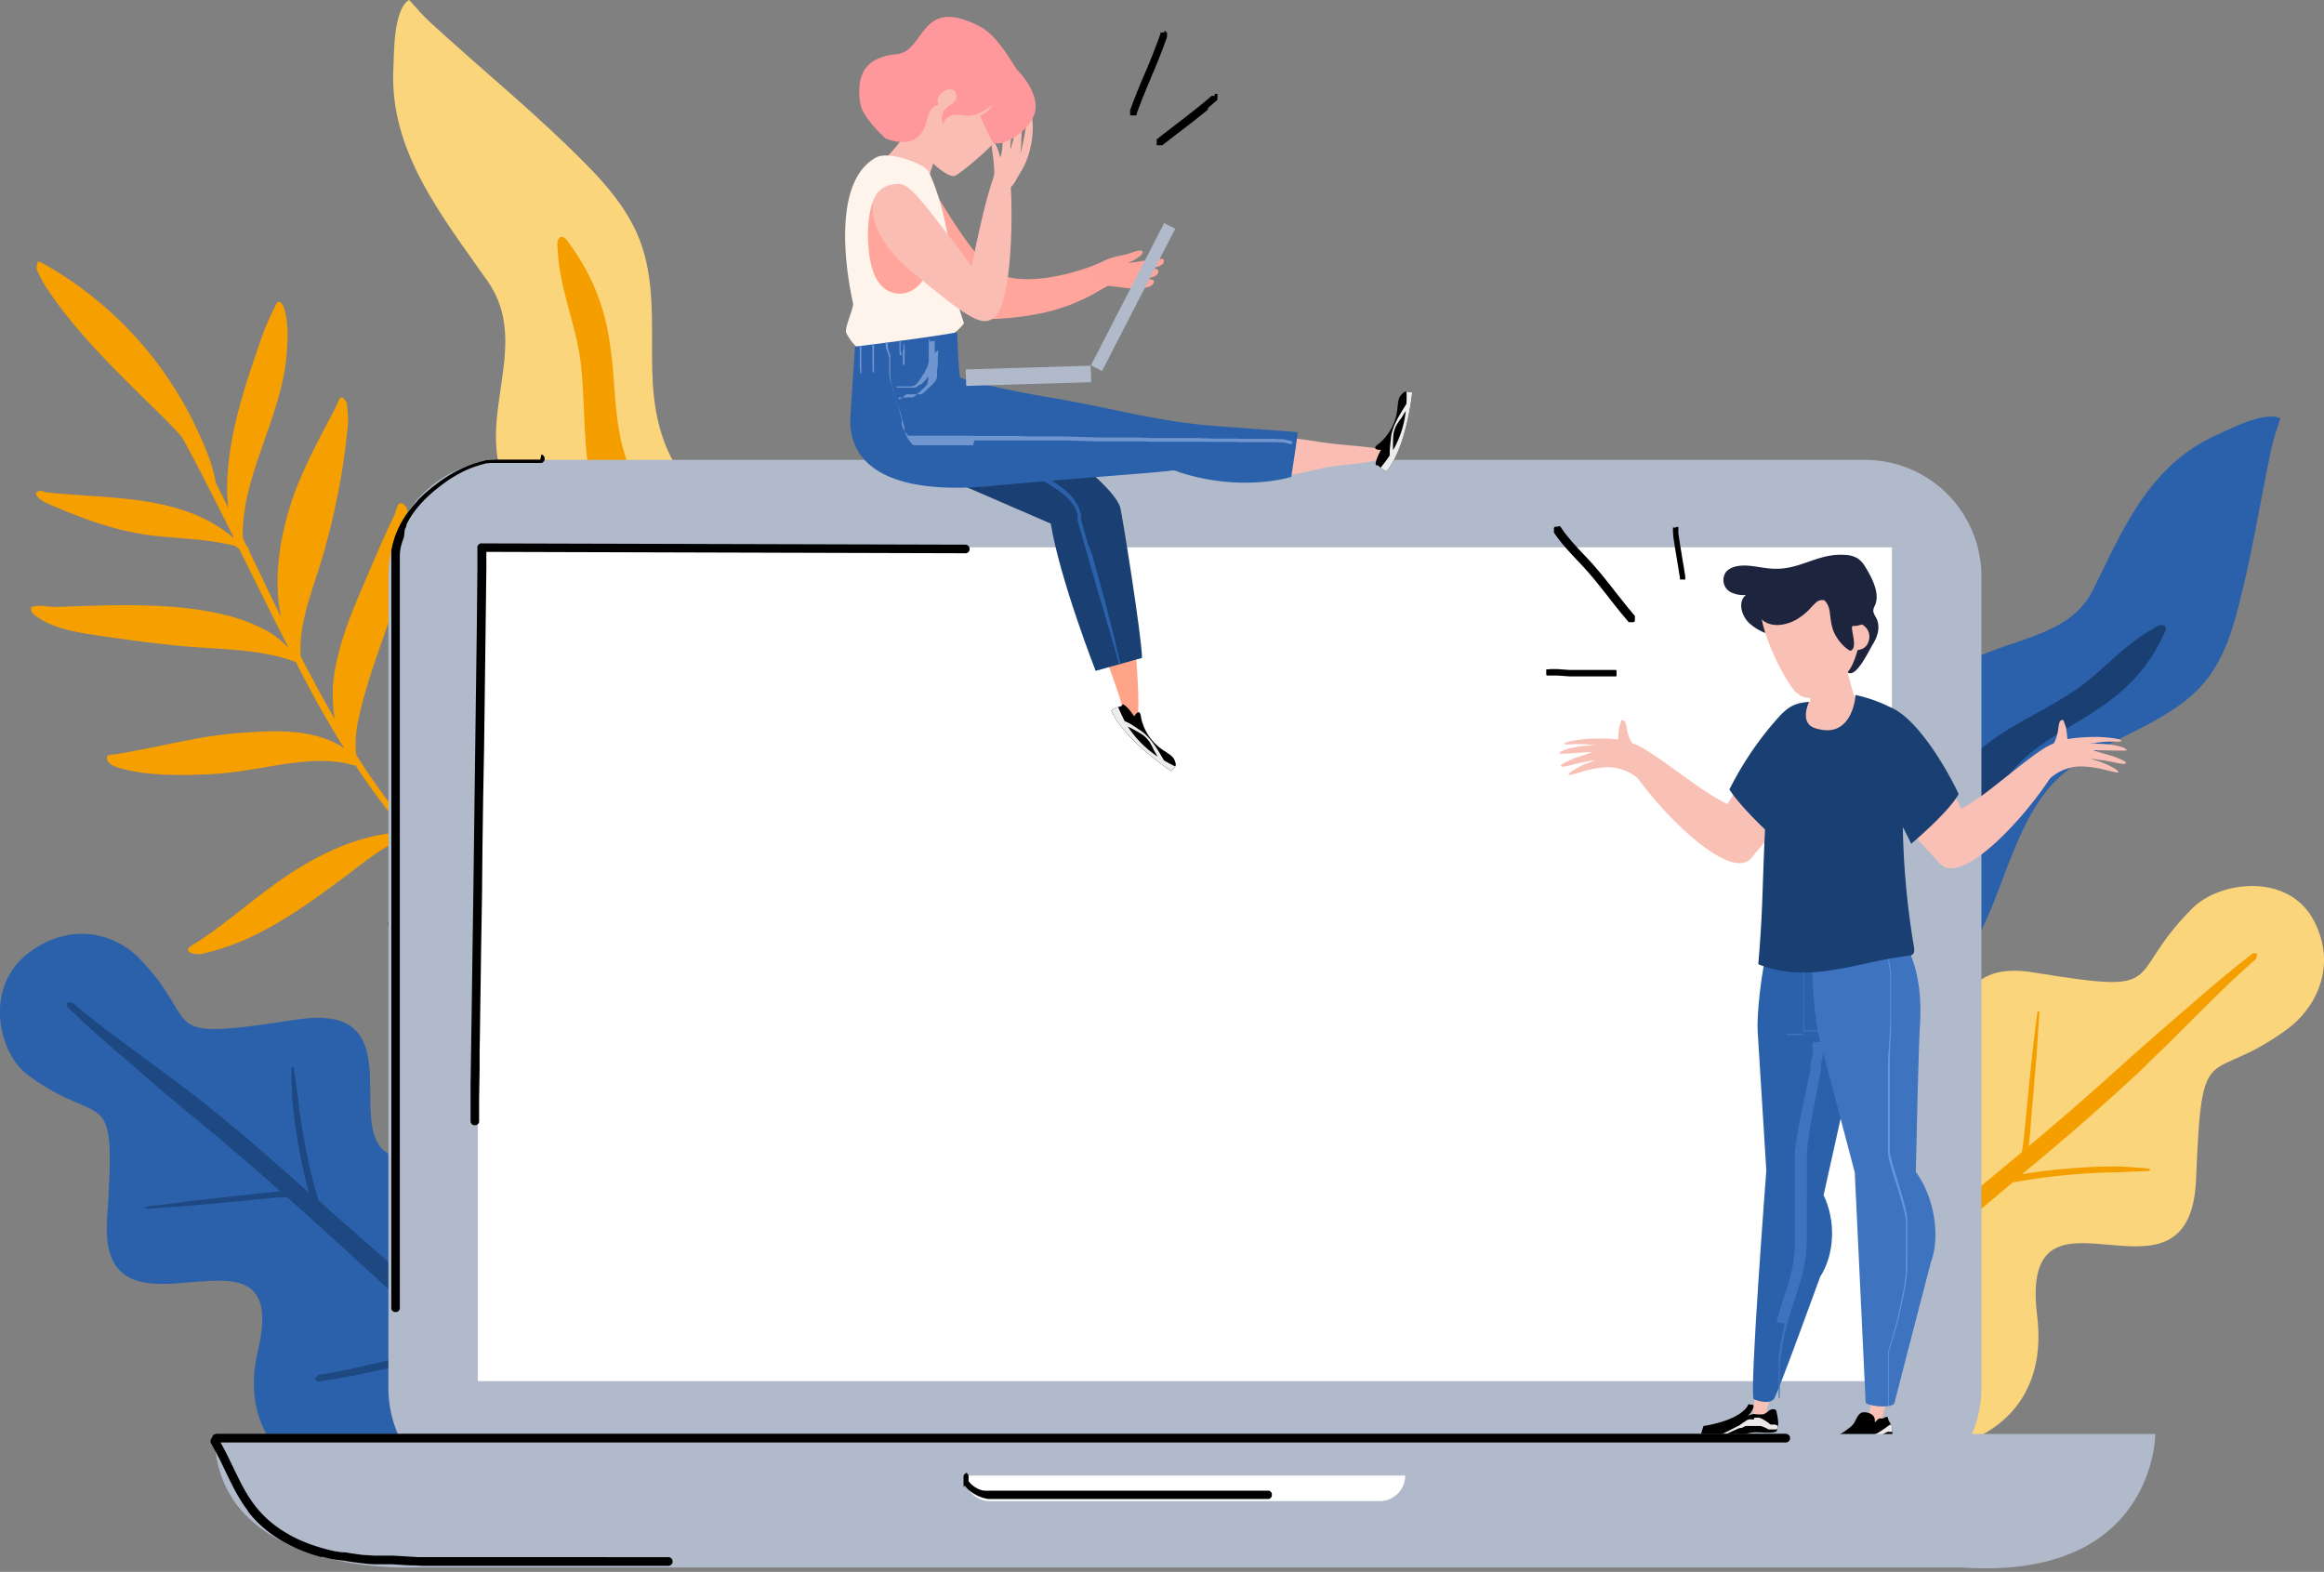 <svg xmlns="http://www.w3.org/2000/svg" xmlns:xlink="http://www.w3.org/1999/xlink" viewBox="0 0 506.27 342.41"><rect x="0" y="0" width="506.27" height="342.41" fill="#808080" stroke="none"/><defs><style>.cls-1{fill:none;}.cls-2{fill:#fad57b;}.cls-10,.cls-14,.cls-16,.cls-2,.cls-20,.cls-21,.cls-22,.cls-23,.cls-26,.cls-27,.cls-28,.cls-29,.cls-32,.cls-33,.cls-34,.cls-4,.cls-5,.cls-7,.cls-8{fill-rule:evenodd;}.cls-3{clip-path:url(#clip-path);}.cls-4{fill:#f59e00;}.cls-18,.cls-5{fill:#2b61ab;}.cls-6{clip-path:url(#clip-path-2);}.cls-7{fill:#1d4882;}.cls-8{fill:#1a3f73;}.cls-9{fill:#f59f00;}.cls-11{fill:#b1baca;}.cls-12,.cls-23{fill:#fff;}.cls-13,.cls-14{fill:#f9c1b6;}.cls-15{clip-path:url(#clip-path-3);}.cls-16{fill:#ece8e9;}.cls-17{clip-path:url(#clip-path-4);}.cls-19,.cls-21{fill:#3e73bf;}.cls-20{fill:#6396e3;}.cls-22,.cls-24{fill:#193f73;}.cls-25{fill:#1c243e;}.cls-26{fill:#fabdb4;}.cls-27{fill:#ffa59b;}.cls-28{fill:#fff4ec;}.cls-29{fill:#ffa389;}.cls-30{clip-path:url(#clip-path-5);}.cls-31{clip-path:url(#clip-path-6);}.cls-32{fill:#7195ce;}.cls-33{fill:#ffa49b;}.cls-34{fill:#ff989c;}.cls-35{clip-path:url(#clip-path-7);}.cls-36{fill:#eceeee;}.cls-37{clip-path:url(#clip-path-8);}</style><clipPath id="clip-path"><path class="cls-1" d="M408.43,241.53c-30.87-10.9-51.35,33.35-20.88,63.72,18.06,18,60.4,15.14,56.23-18.64S477.11,289,478.4,256.9s2.42-19.91,19.88-32.72c6.08-4.46,11-13.6,5.82-23.56-5.51-10.66-20.55-8.71-26.48-2.78-15.43,15.4-4.27,18.94-34.57,14S439.29,252.42,408.43,241.53Z"/></clipPath><clipPath id="clip-path-2"><path class="cls-1" d="M56.19,294.21c-7.84,32.59,38.06,44.32,65.28,8.38,16.14-21.3,9.2-62.58-23.94-52s-.89-33.39-32.82-28.5-20,1.43-34.4-13.36c-5-5.15-14.57-8.23-24-1.22-10,7.5-6.66,22-.21,26.7,16.78,12.28,19.22.58,17.23,31.46S64,261.63,56.19,294.21Z"/></clipPath><clipPath id="clip-path-3"><path class="cls-1" d="M403.37,310.63a18.17,18.17,0,0,1-3.52,2.35c-.31.13-1.26,2-.24,2,.66,0,10-.73,12.53-1.58a8.75,8.75,0,0,0,.06-2.17c0-.91-.74-1.37-.9-2.24s-.87.19-1.58,0-1.38,1.37-1.31.54c.14-1.65-2-2.06-2.83-1.81C404.54,308.07,404.29,309.79,403.37,310.63Z"/></clipPath><clipPath id="clip-path-4"><path class="cls-1" d="M380.9,305.86s-.78,2.92-8.27,4.49a12.71,12.71,0,0,1-1.52.27,16.2,16.2,0,0,0-.56,1.92c.47.6,1.78.56,2.48.61a16.93,16.93,0,0,0,7.42-.79c2-.8,4.48.14,6.54-.5a8.52,8.52,0,0,0,.4-1.92,17.79,17.79,0,0,0-.39-2.41c-.11-.8-1.12-.6-1.62-.25a3.62,3.62,0,0,1-1.24.8,8.53,8.53,0,0,1-2.08-.07,3.71,3.71,0,0,0-1.32.46,5,5,0,0,0,1.2-1.78c0-.11.13-.51,0-.61S381.19,306,380.9,305.86Z"/></clipPath><clipPath id="clip-path-5"><path class="cls-1" d="M210.18,83.23s31.91,20,33.88,27.41c.41,1.54,4.69,28.2,4.72,32.68l-10.1,2.82s-7.72-19.69-9.78-32.08L205.67,104S197.79,84.24,210.18,83.23Z"/></clipPath><clipPath id="clip-path-6"><path class="cls-1" d="M208.51,72.39s.31,8.74.63,9.75c.21.67,12.73,3.33,19.27,4.39,11.21,1.81,22.65,5,34,6.06,4.56.42,19.09,1.39,20.27,1.58.12,0-1.38,9.71-1.38,9.71s-10.69,3.46-24.54-1.06a3,3,0,0,0-1.39-.34c-2.6.47-26.38,2.09-38.53,3.31-32,3.2-31.72-11.46-31.58-14.84.06-1.46,1-15.45,1-15.45S200.78,73.77,208.51,72.39Z"/></clipPath><clipPath id="clip-path-7"><path class="cls-1" d="M300.86,98c-.35,0-2.43,0-.42-1.4a11.41,11.41,0,0,0,4-7.8c.2-2,.32-2.34,1.22-3.21.62-.61,1.36,0,2-.13-1.5,12.29-5.13,16.73-5.61,17.2-1.72-.64-1.42-1.4-2.29-1.3C299.37,101,300.37,98.77,300.86,98Z"/></clipPath><clipPath id="clip-path-8"><path class="cls-1" d="M247.07,156.06c.19-.29,1.27-2.07,1.52.33a11.26,11.26,0,0,0,5.15,7.25c1.78,1.15,2,1.42,2.36,2.61.24.83-.67,1.18-.92,1.75-10.64-7.31-12.88-12.58-13.06-13.23,1.49-1.15,2-.51,2.4-1.31C245.08,153.33,246.62,155.28,247.07,156.06Z"/></clipPath></defs><g id="Camada_2" data-name="Camada 2"><g id="OBJECTS"><path class="cls-2" d="M408.43,241.53c-30.87-10.9-51.35,33.35-20.88,63.72,18.06,18,60.4,15.14,56.23-18.64S477.11,289,478.4,256.9s2.42-19.91,19.88-32.72c6.08-4.46,11-13.6,5.82-23.56-5.51-10.66-20.55-8.71-26.48-2.78-15.43,15.4-4.27,18.94-34.57,14S439.29,252.42,408.43,241.53Z"/><g class="cls-3"><path class="cls-4" d="M440.5,255.78l2.26-1.88c7.81-6.5,15.52-13.19,23-20.18l.48-.45,6.17-6,2.15-2.15c5.55-5.51,11-11.1,16.9-16.22l.31-1.14-.92-.14c-6.27,4.78-12.18,10.06-18.2,15.23l-2.3,2-5.43,4.76-1,.89-3.4,3.08c-6.15,5.54-12.35,10.89-18.59,16.13.36-2.6.47-5.28.71-7.87.34-3.82.64-7.64,1-11.47,0,0,.33-5.66.65-9.84,0,0,.05-.51-.44-.07-1.25,9-2,17.95-2.94,27.17-.12,1.13-.26,2.26-.47,3.36-12.93,10.82-26,21.25-39,32.22l-.67.57c.11-.83.19-1.67.27-2.51l0-.22c.31-9-.78-18-.39-27l-.67-1-.75.68c-.58,8.91.31,17.89-.09,26.86,0,0,0,2.1-.12,4.65-11.18,9.4-22.42,18.73-33.9,27.77l-4,3.7c-.53.79-.53.79-1.09,1.57l-.42,2,2,.16s.87-.35,2.07-.76l3.94-2.67c13.44-10.68,26.61-21.82,39.73-33,3.35,1.52,6.77,2.84,10.21,4.12l3.86,1.36,2.37.75,1.13.33,2.58.78,1.83.58.7-.32a1.62,1.62,0,0,0-.71-.91c-2.13-1-5-2.21-5-2.21l-2.34-.91c-4.48-1.52-9-2.89-13.39-4.61,10-8.49,19.87-17,29.85-25.38a138,138,0,0,1,23.17-2.23s3.91-.22,6.55-.26c0,0,.76-.48-.5-.59-2.51-.22-6-.41-6-.41A130.2,130.2,0,0,0,440.5,255.78Z"/></g><path class="cls-5" d="M56.19,294.21c-7.84,32.59,38.06,44.32,65.28,8.38,16.14-21.3,9.2-62.58-23.94-52s-.89-33.39-32.82-28.5-20,1.43-34.4-13.36c-5-5.15-14.57-8.23-24-1.22-10,7.5-6.66,22-.21,26.7,16.78,12.28,19.22.58,17.23,31.46S64,261.63,56.19,294.21Z"/><g class="cls-6"><path class="cls-7" d="M67.25,259.78l-2.09-1.86C58,251.45,50.57,245.11,42.9,239.06l-.48-.39-6.56-4.93L33.51,232c-6-4.43-12.08-8.76-17.73-13.58l-1.17-.08c0,.31,0,.62,0,.93,5.36,5.27,11.17,10.11,16.88,15.05l2.19,1.9,5.25,4.45,1,.84,3.37,2.76c6.1,5,12,10.11,17.81,15.27-2.62.14-5.28.54-7.88.8-3.82.4-7.65.84-11.47,1.26,0,0-5.66.77-9.84,1.25,0,0-.51.05,0,.45,9.07-.49,18-1.45,27.26-2.32,1.13-.1,2.27-.17,3.38-.18,12,10.69,23.6,21.6,35.75,32.35.21.18.42.36.62.55-.83.06-1.67.13-2.5.22l-.23,0c-9,1.43-17.83,4.24-26.78,5.57l-.92.86.75.61c8.89-1.14,17.72-3.74,26.67-5.07,0,0,2.08-.43,4.63-.78,10.41,9.24,20.75,18.56,30.84,28.15l4,3.23c.84.37.84.37,1.66.77l2.05,0s0-1.33,0-2c0,0-.43-.8-.94-1.91l-3-3.37c-11.9-11.23-24.22-22.11-36.6-32.91,1.19-3.6,2.17-7.24,3.1-10.88l1-4.08c.22-1.08.51-2.48.51-2.48.07-.4.14-.79.22-1.18.17-.9.34-1.8.52-2.7.26-1.29.4-1.92.4-1.92l-.39-.63a1.77,1.77,0,0,0-.82.88c-.77,2.28-1.72,5.4-1.72,5.4-.32,1.15-.67,2.48-.67,2.48-1.08,4.71-2,9.43-3.29,14.11-9.39-8.2-18.8-16.36-28.07-24.61a130.74,130.74,0,0,1-4.45-22.46s-.6-3.83-.89-6.42c0,0-.55-.66-.54.61,0,2.52.18,6,.18,6A124.44,124.44,0,0,0,67.25,259.78Z"/></g><path class="cls-5" d="M412,220.12c22.85-6.39,21.65-31.37,33.13-46.91,8-10.88,22.39-13,32.31-21.71,6.79-5.95,8.95-14.18,11-22.63,2.36-9.58,3.9-19.28,5.92-28.94A51.56,51.56,0,0,1,495.82,94a28,28,0,0,0,.93-2.89c-3.5-1.62-11.19,2.46-13.91,3.68-14.75,6.61-20.41,20.67-26.95,33.82s-26.51,9.79-34.57,21.95c-4.28,6.47-3,14.94-4.4,22.38-.95,5.13-4.24,9.33-5.08,14.51-.77,4.78.64,9.72.63,14.57,0,6.51-1.79,12.44-3,18.63"/><path class="cls-8" d="M410.6,220.07a5.62,5.62,0,0,0,.67.72l.34-.18,1-.52s.35.19.88-.24c3.29-2.74,6.52-5.52,8.86-9.17l0-.05c2.75-5,4.15-10.67,5.46-16.23,0,0,.33-1.56.58-2.81.12-.56.23-1.12.35-1.68,1.85-8.79,4.89-17.48,11.34-23.83,4.05-4,9.26-6.83,14.23-9.85,0,0,2-1.29,3.65-2.42a43.17,43.17,0,0,0,6.62-5.55,36.11,36.11,0,0,0,6.5-9.46s0,.08,0,0c.49-1,1.36-2.39,0-2.63-.76-.13-1.72.62-2.55,1.1C462,141,457.41,147,451,151.06c-4.65,3-9.67,5.44-14.35,8.36-8.08,5-14.59,12.69-16.31,22.34-1.43,8-.48,16.58-2,24.55a30.28,30.28,0,0,1-2.05,6.91l0,0a22.2,22.2,0,0,1-6.19,6l.28.55.2.28Z"/><path class="cls-2" d="M176.64,159.28c5.2-25.08-20.76-39.71-30.66-60.07-6.92-14.25-1.74-28.82-5.5-43.44-2.57-10-9.81-17.17-17.31-24.42-8.51-8.21-17.57-15.73-26.34-23.67C95,6,93.16,4.47,91.53,2.67,91.37,2.5,89.18-.07,89.08,0c-3.44,2.2-3.23,11.86-3.39,15.14C84.86,32.89,96.23,47,106.23,61.26s-3.63,30.6,4.59,45.68c4.37,8,13.62,12.18,20.46,18.14,4.71,4.1,7.29,9.78,12.12,13.82,4.45,3.72,10.18,5.53,15.1,8.59,6.59,4.1,11.7,9.48,17.34,14.52"/><path class="cls-4" d="M175.85,160.57a5.32,5.32,0,0,0,1.07-.16V160c0-.49,0-1.22,0-1.22s.37-.2.2-1c-1.09-4.76-2.26-9.49-4.76-13.94l0-.06c-3.69-5.69-8.71-10.54-13.68-15.25l-2.56-2.3-1.52-1.38c-8-7.24-15.24-15.51-18.38-25.46-2-6.24-2.19-12.82-2.72-19.31,0,0-.27-2.69-.59-4.88a50.49,50.49,0,0,0-2.24-9.6,46.83,46.83,0,0,0-6.27-12l0,0c-.72-1.05-1.72-2.75-2.67-1.62-.52.62-.26,2-.2,3,.49,8.36,4.19,16.36,5.07,24.84.63,6.16.57,12.35,1.14,18.49,1,10.62,5.41,21.44,14.32,29.1,7.4,6.35,16.58,10.87,23.91,17.26a41.43,41.43,0,0,1,6,6.24l0,0a26.7,26.7,0,0,1,2.9,9.47l.71.09Z"/><path class="cls-9" d="M91.83,183.51a87.12,87.12,0,0,0,28.51,21.33l.41.29c1.71,1.57.45.84.45.84-.55-.07-1.07-.08-1.07-.08-10.91-4.6-20.36-12-28.62-21l-.12.15-.53-.45a4,4,0,0,0-.08-.5l-1.55-1.74c-4.88,1.29-9.17,4.92-13.24,8-9.25,6.89-18.68,13.84-29.32,16.75-1.11.31-2.75.7-2.75.7-1.59.2-3.51-.31-2.81-1.37l.69-.47.29-.18c7.32-4.57,13.55-10.51,21-15.4,6.47-4.27,13.53-7.56,20.88-8.72a30.13,30.13,0,0,1,4.34-.36A149.69,149.69,0,0,1,77.4,166.66l-.13.05a1.48,1.48,0,0,1-.65-.13c-9.22-2.46-19.39,1.37-29.71,2-7,.41-14.19.49-20.4-1.13a19.64,19.64,0,0,1-2.17-.79L24,166.4l-.2-.21c-.05-.05-.09-.11-.14-.17-.47-.59-.85-1.57.81-1.64,1-.07,4.17-.67,6.78-1.18,6.6-1.28,13.22-2.9,19.88-3.44,7.92-.64,16.21-1.19,22.88,2.62a9.88,9.88,0,0,1,1,.68c-3.07-4.9-5.93-9.92-8.59-15-.69-1.3-1.37-2.6-2-3.91-.08,0,.36.14-1.34-.41-7.7-2.51-16.16-2.26-24.56-3.1-5.92-.6-11.8-1.4-17.69-2.28-4.87-.74-10-1.62-13.57-4.61a2,2,0,0,1-.49-.79c0-.82-.19-.64.63-.86,1.37-.38,3.07.15,4.88.1,12.4-.38,25-1.09,36.63,1.73a36.4,36.4,0,0,1,9.6,3.7,19.91,19.91,0,0,1,4.41,3.6c-3.67-7.17-7.23-14.43-10.82-21.68l-.41-.23c-.79-.7-.9-.5-1.15-.57-.91-.22-2.27-.44-2.27-.44l-.52-.11c-5.47-1-11.21-.95-16.75-1.85-7.28-1.18-14.23-3.85-20.86-6.77-1.23-.55-3.2-2-1.78-2.56.71-.29,1.62.24,1.78.25l3.72.32c9.31.79,18.82.79,27.75,4.16A32.09,32.09,0,0,1,51,117.28c-2.74-5.51-5.5-11-8.34-16.43q-1.47-2.82-3-5.59c-2.89-3.35-6.15-6.33-9.28-9.43-7-6.94-14.09-14.07-19.53-22.06a27.19,27.19,0,0,1-2.81-5,1.91,1.91,0,0,1,0-1.07c.42-.56-.73-1.57,3.31.83A80.37,80.37,0,0,1,42.19,92c2,4.21,4,8.46,4.81,13.14.92,1.83,1.83,3.68,2.73,5.53-1.24-11.08,2.49-23.53,6.69-35.43a56.92,56.92,0,0,1,3.76-9c.87-1.54,1.68.8,1.68.8,1,3.14.86,6.72.57,10.29-1.15,13.73-9.91,26.47-9.54,39.86.31.67.63,1.32,1,2,.37.22.53.36.28.35l-.08.07c2.38,5,4.74,9.92,7.16,14.83-1.77-8.08-.39-17,2.3-25.3a1.76,1.76,0,0,1,.1-.3c2.42-7.06,6.1-13.63,9.54-20.22.49-1,.91-3,1.86-1.56a2,2,0,0,1,.57,1.47,19.5,19.5,0,0,1,.1,4.77,152.13,152.13,0,0,1-5.15,26.9c-2.06,7.53-5.53,14.93-5.08,22.72,2.38,4.64,4.84,9.21,7.41,13.67a35.36,35.36,0,0,1-.38-7c.62-8.39,4.22-16.53,7.52-24.2,1.87-4.36,3.72-8.73,5.78-13,.63-1.28.72-3.64,2.19-2.47l.5.56c1.71,4.36.46,9.9-.87,15.21C85,136.1,80.38,146,78.17,156.34a24.44,24.44,0,0,0-.57,8.1A159,159,0,0,0,88,179l.19.23c-2-6.15-1-14,.81-20.73,2.43-9.11,5.73-18,8.52-26.93.26-.85.56-1.95.56-1.95.67-.82.84-.12.94.33s.16.55.16.57a104.06,104.06,0,0,1-.27,13.65,158.63,158.63,0,0,1-5.1,28.93A41.76,41.76,0,0,0,91.83,183.51Zm7.33-53h0Z"/><path class="cls-10" d="M127.41,143.7l.14,0,.13.06.13.07.11.09.09.11.08.12.06.13,0,.13,0,.14v.15l0,.14-.05.14-.06.12-.12.2-.12.2-.12.2-.13.2-.12.2-.13.2-.12.2-.13.2-.25.39-.26.39-.26.38-.26.39-.26.38-.27.38-.27.38-.27.38-.27.37-.28.38-.27.37-.28.37-.27.37-.28.37-.55.73-1.12,1.47-.55.73-.27.36-.28.37-.27.37-.27.36-.27.37-.27.37-.51.7-.52.7-.52.7-.51.7-.53.7-.52.7-.52.69-.53.7-.53.69-.53.69-.53.69-.53.69-.54.69-.53.69-.54.69-.54.68L110,169.63,108.91,171l-1.08,1.37-1.08,1.37-1.08,1.36-1.08,1.37-1.07,1.37-1.08,1.37-.53.68-.54.69-.53.68-.53.69-.53.69-.53.68-.53.69-.53.69-.52.69-.53.7-.52.69-.52.69-.51.7-.52.7-.51.7-.51.7-.51.7-.51.7-.5.71-.5.7-.49.71-.5.71-.49.71-.24.36-.25.36-.24.36-.24.36-.24.35-.24.36-.24.36-.24.37-.23.36-.24.36-.24.36-.23.36-.23.37-.24.36-.23.37-.23.36-.23.37-.23.37-.08.11-.1.1L86,202l-.12.07-.14.05-.14,0h-.14l-.14,0-.14,0-.13-.06-.12-.08-.11-.09-.1-.11-.07-.12-.06-.13,0-.14v-.28l0-.14,0-.14.07-.12.23-.37.23-.37.24-.38.23-.36.24-.37.23-.37.24-.37.24-.36.23-.37L87,197l.25-.36.24-.37.24-.36.24-.36.25-.36.24-.37.25-.36.24-.36.5-.72.5-.71.5-.72.5-.71.51-.71.51-.71.51-.71.51-.7.52-.71.52-.7.52-.7.52-.7.52-.7.53-.69.53-.7.53-.69.53-.69.53-.69.53-.69.54-.69.53-.69.54-.69.54-.68,1.07-1.38,1.08-1.37,1.08-1.36,1.08-1.37,1.08-1.37,1.08-1.36,1.07-1.37,1.08-1.37.53-.68.54-.69.53-.68.53-.69.53-.69.53-.68.53-.69.53-.69.52-.69.52-.69.52-.7.52-.69.52-.69.51-.7.51-.7.51-.7.27-.37.28-.37.27-.38.28-.36.28-.37.27-.37.56-.74,1.11-1.46.55-.73.27-.37.28-.36.27-.37.27-.37.27-.36.27-.37.26-.37.26-.37.27-.37.25-.38.26-.37.25-.38.25-.37.25-.38.12-.19.12-.19.12-.19.12-.19.11-.19.12-.2.12-.19.11-.2.09-.11.1-.11.11-.08.12-.07.14-.05.14,0h.28Z"/><path class="cls-10" d="M189.7,159.39l.15,0,.15.05.14.08.12.1.11.12.08.13.06.15,0,.15v.16l0,.16,0,.15-.07.14-.07.13-.07.12-.06.13-.07.12-.07.13-.06.12-.07.13-.06.13-.06.13-.06.13-.06.13-.06.13-.06.13-.06.14-.06.13-.06.14,0,.14-.06.13-.05.14-.06.14,0,.14-.05.14,0,.14L189,164l-.05.14,0,.14-.1.29-.09.3-.09.29-.09.3-.09.3-.08.3-.08.3-.08.31-.07.31-.07.31-.07.31-.07.31-.07.32-.06.31-.06.32-.06.32,0,.32-.06.32-.05.32,0,.32-.05.33,0,.32-.05.32,0,.33,0,.32,0,.32,0,.33,0,.32,0,.33,0,.32,0,.32,0,.32,0,.32,0,.32,0,.32,0,.32,0,.32-.05.63,0,.63,0,.61,0,.61,0,.6-.06,1.18,0,.44,0,.45,0,.44V182l0,.44v4.07l0,.46v.45l0,.46,0,.46,0,.46,0,.45,0,.46,0,.46,0,.46,0,.46.05.46,0,.45.05.46.05.46,0,.46.06.46.07.46.06.45.07.46.07.46.08.46.07.45.08.46.09.45.09.46.09.45.09.45.1.45.1.46.1.45.11.44.11.45.11.45.12.45.12.44.12.44.12.45.13.44.14.44.13.43.14.44.15.44.07.21.07.22.08.22.07.21.08.22.08.21.08.22.07.21.08.21.09.22.08.21.08.21.08.21.09.21.08.21.09.21.08.21.09.21.09.21.09.21.09.21.09.2.1.21.09.21.09.2.1.21.09.2.1.2.1.21.1.2.1.2.1.2.1.21.1.2.1.19.11.2.1.2.11.2.11.2.1.19.11.2.11.19.11.2.12.19.11.19.11.2.12.19.11.19.12.19.11.19.12.19.12.19.12.19.12.18.13.19.12.18.12.19.13.18.12.18.13.19.13.18.13.18.13.18.13.18.13.18.13.17.14.18.13.17.14.18.13.17.14.18.14.17.14.17.14.17.14.17.15.17.14.17.14.17.15.16.15.17.14.16.15.17.15.16.15.16.15.16.16.16.15.16.16.16.15.16.16.15.16.16.15.15.17.16.16.15.16.15.16.15.16.15.17.15.17.15.16.15.17.14.17.15.17.14.17.14.18.14.17.14.17.15.18.13.18.14.17.14.18.13.18.14.19.13.18.13.18.13.18.13.19.13.19.13.18.13.19.12.19.12.19.13.2.12.19.12.19.12.2.12.2.12.19.11.2.12.2.11.2.12.21.11.2.11.2.11.21.1.21.11.2.11.21.1.21.1.21.11.22.1.21.1.22.09.21.1.15.07.15.06.14.06.15.06.15.06.14.06.15.06.15.06.15.05.14.06.15.05.15.05.15.06.15,0,.15.05.14,0,.15.05.15,0,.3.09.3.09.3.08.3.08.3.08.3.07.31.08.3.07.31.06.3.06.31.07.31,0,.31.06.31.05.32.06.31,0,.32.05.31,0,.32.05.32,0,.32,0,.33,0,.32,0,.16,0,.15.05.13.09.12.1.1.12.09.13,0,.15,0,.16v.15l0,.16,0,.15-.07.14-.09.13-.11.11-.13.1-.14.07-.16,0-.15,0h-.16l-.33,0-.33,0-.33,0-.33-.05-.33,0-.33,0-.33-.05-.32-.06-.33-.05-.32-.06-.33-.05-.32-.07-.33-.06-.32-.07-.32-.07-.32-.07-.33-.08-.32-.07-.32-.09-.32-.08-.32-.09-.32-.1-.32-.09-.16-.05-.16-.06-.16,0-.16-.05-.16-.06-.16,0-.15-.06-.16-.06-.16-.06-.16-.06-.16-.06-.16-.06-.16-.06-.16-.07-.16-.06-.16-.07-.16-.07-.16-.07-.22-.1-.23-.11-.23-.1-.22-.11-.22-.11-.23-.1-.22-.11-.22-.12-.21-.11-.22-.11-.22-.12-.21-.12-.22-.11-.21-.12-.21-.12-.21-.12-.21-.13-.21-.12-.2-.13L205,229l-.2-.13-.21-.13-.2-.13-.2-.13-.2-.14-.2-.13-.2-.13-.19-.14-.2-.14-.19-.13-.19-.15-.2-.14-.19-.14-.18-.14L202,227l-.19-.14-.19-.15-.18-.14-.18-.15-.18-.15-.19-.15-.18-.15-.18-.16-.17-.15-.18-.16-.17-.15-.18-.16-.17-.16-.18-.16-.17-.16-.17-.16-.16-.16-.17-.16-.17-.17-.16-.16-.17-.17-.16-.16-.16-.17-.16-.17-.16-.17-.16-.17-.16-.17-.16-.17-.15-.18-.16-.17-.15-.18-.15-.17-.15-.18-.15-.18-.15-.18-.15-.18-.15-.18-.14-.18-.15-.18-.14-.18-.14-.19-.15-.18-.14-.19-.13-.18-.14-.19-.14-.19-.14-.19-.13-.19-.14-.19-.13-.19-.13-.19-.13-.19-.13-.19-.13-.2-.13-.19-.13-.2-.12-.19-.12-.2-.13-.2-.12-.2-.12-.2-.12-.2-.12-.2-.12-.2-.12-.2-.12-.2-.11-.2-.12-.21-.11-.2-.11-.21-.11-.2-.11-.21-.11-.2-.11-.21-.11-.21-.11-.21-.1-.21-.11-.21-.1-.21-.1-.21-.11-.21-.1-.21-.1-.21-.09-.22-.1-.21-.1-.21-.09-.22-.1-.21-.09-.22-.1-.22-.09-.21-.09-.22-.09-.22-.09-.21-.09-.22L189,209l-.08-.22-.09-.22-.08-.22-.09-.22-.08-.22-.08-.22-.08-.23-.08-.22-.08-.22-.08-.23-.08-.22-.07-.22-.08-.23-.15-.45-.14-.45-.14-.45-.14-.46-.13-.45-.13-.46-.13-.46-.12-.45-.12-.46-.12-.46-.11-.47-.11-.46-.11-.46-.1-.47-.1-.46-.1-.47-.09-.47-.09-.46-.09-.47-.08-.47-.08-.47-.08-.47-.07-.47-.07-.47-.07-.47-.06-.47-.06-.47-.06-.47-.06-.47-.05-.47,0-.47-.05-.48,0-.47,0-.47,0-.47,0-.47,0-.47,0-.47,0-.46,0-.47V187l0-.47v-4.63l0-.46,0-.45v-.46l0-.45.06-1.18,0-.61,0-.61,0-.63,0-.63.05-.64,0-.33,0-.32,0-.33,0-.32,0-.33,0-.33,0-.33,0-.33,0-.33,0-.34,0-.33,0-.33,0-.34.05-.33,0-.33.05-.34,0-.33.05-.34.06-.33,0-.33.06-.34.06-.33.06-.33.07-.33.07-.33.07-.33.07-.33.08-.32.08-.33.08-.32.08-.33.09-.32.09-.31.09-.32.1-.32.1-.31.11-.31,0-.16.05-.15.06-.15.05-.16.06-.15.06-.15.06-.15.05-.15.06-.15.07-.15.06-.15.06-.15.07-.15.06-.14.07-.15.06-.14.07-.15.07-.14.07-.14.07-.14.07-.14.08-.15.07-.13.08-.14.07-.14.08-.13.09-.13.11-.12.12-.09.14-.07.15-.05.16,0Z"/><path class="cls-10" d="M314.78,143.23l.15,0,.15.06.14.08.11.1.11.13.08.13.05.15,0,.16v.15l0,.16,0,.15-.07.14-.09.16-.1.15-.19.31-.2.31-.2.3-.2.31-.21.3-.21.3-.21.3-.21.29-.21.3-.21.29-.22.29-.22.29-.21.3-.44.57-.44.58-.43.57-.43.57-.22.28-.21.29-.22.28-.21.29-.21.28-.2.29-.21.28-.2.29-.2.28-.2.29-1.21,1.77-1.21,1.76-1.21,1.76-1.21,1.76-1.21,1.76-1.21,1.76-2.43,3.52-2.43,3.52-1.21,1.76-1.21,1.75L293,176.89l-1.21,1.77-1.21,1.76-1.2,1.76-.9,1.33-.9,1.33-.9,1.32-.45.67-.45.66-.44.67-.45.66-.44.67-.44.67-.44.67-.44.67-.43.67-.44.68-.06.09-.07.1-.07.1-.08.1-.08.1-.08.1-.18.22-.38.45-.19.24-.09.11-.09.12-.09.12-.09.11-.09.12-.08.11-.07.11-.07.1-.07.11-.06.09,0,.05,0,0,0,0,0,0,0,0v0l0,0v.09h0l0,.5v6.27l0,.53,0,1.06,0,1,0,1.06,0,1.06,0,1.05,0,1.06V210l0,.53v2.27l0,.15-.06.15-.09.13-.1.12-.13.1-.13.08-.15,0-.16,0h-.16l-.15,0-.15-.05-.14-.08-.13-.09-.11-.12-.09-.13-.06-.14,0-.15,0-.16v-1.57l0-.52v-.53l0-.52,0-1.05,0-1.06,0-1.06,0-1,0-1.06,0-1.06,0-.54v-.53l0-.53v-6.12l0-.09,0-.08,0-.09,0-.08,0-.07,0-.08,0-.08,0-.07,0-.08,0-.07,0-.07,0-.07,0-.08.09-.13.08-.14.09-.14.1-.14.1-.13.1-.13.1-.14.1-.13.1-.13.11-.13.2-.24.37-.46.17-.2.07-.09.07-.09.06-.08,0-.07.05-.06,0,0,.43-.67.44-.68.44-.67.44-.67.45-.68.44-.66.45-.67.44-.67.45-.67.45-.67.9-1.33.9-1.33.91-1.32,1.2-1.77,1.21-1.77,1.21-1.76,1.21-1.76,1.21-1.76,1.22-1.76,2.42-3.52,2.43-3.51,1.21-1.76,1.22-1.76,1.21-1.76,1.21-1.76,1.2-1.76,1.21-1.77.21-.3.2-.29.21-.3.22-.29.21-.3.21-.29.22-.29.22-.29.21-.29.22-.29.44-.57.43-.57.44-.57.43-.58.21-.28.21-.29.21-.28.21-.29.21-.28.2-.29.2-.29.2-.28.2-.29.19-.29.19-.29.19-.29.18-.3.09-.14.09-.15.1-.13.11-.11.13-.09.14-.07.15,0,.16,0Z"/><path class="cls-11" d="M406.25,327.75H110a25.39,25.39,0,0,1-25.39-25.39V125.57A25.4,25.4,0,0,1,110,100.17H406.25a25.4,25.4,0,0,1,25.39,25.4V302.36a25.39,25.39,0,0,1-25.39,25.39"/><rect class="cls-12" x="104.1" y="119.23" width="308.05" height="181.63"/><path class="cls-10" d="M337.54,145.75l.43,0,.43,0,.43,0,.44,0,.86.06.87.07.88.06.43,0,.44,0,.43,0,.44,0,.44,0,.43,0,.43,0h.44l.43,0h3.41l.21,0h.42l.2,0,.21,0,.21,0,.2,0,.21,0,.2,0,.21,0h.29l.07,0,.07,0,.06,0,.07,0,.06,0,.06,0,.06,0,.05.05.05.05,0,.06.05.05,0,.07,0,.06,0,.07,0,.06,0,.07v.43l0,.07,0,.06,0,.07,0,.06,0,.06,0,.06-.05,0-.05.05-.06,0-.06,0-.06,0-.06,0-.07,0-.07,0h-.14l-.21,0-.22,0-.22,0-.22,0-.22,0-.23,0H350l-.22,0h-.22l-.22,0h-4l-.44,0-.45,0-.44,0-.45,0-.44,0-.44,0-.44,0-.44,0-.88-.07-.87-.06-.87-.06-.43,0-.42,0-.43,0-.42,0h-.14l-.07,0-.07,0-.07,0-.06,0-.06,0-.06,0,0-.05-.06,0,0-.05-.05-.06,0-.06,0-.06,0-.07,0-.06v-.07l0-.07v-.36l0-.07,0-.06,0-.07,0-.06,0-.07,0,0,0-.06.05-.05.06,0,.06,0,.06,0,.06,0,.06,0,.07,0,.07,0h.28Z"/><path class="cls-10" d="M339.33,114.63h.08l.09,0,.08,0,.08,0,.07,0,.08,0,.06.06.07.06.05.06.05.07.1.15.1.14.1.14.09.14.11.15.1.14.1.14.1.14.11.14.1.13.11.14.11.14.11.14.11.14.22.27.23.27.23.27.23.27.23.27.24.27.24.26.24.27.25.27.24.26.25.27.49.53.5.53.5.53.25.27.25.26.25.27.25.27.25.27.24.28.24.27.24.28.28.32.28.33.28.33.28.33.27.33.27.33.27.33.27.33.27.34.26.33.53.67.53.67.52.67.53.67.52.66.53.67.26.33.26.32.27.33.26.33.27.33.27.32.26.32.27.32.27.32.28.32.05.07,0,.07,0,.08,0,.08,0,.08,0,.08v.34l0,.09,0,.08,0,.08,0,.07-.05.07,0,.07-.06.06-.07.06-.07.05-.07,0-.08,0-.08,0-.08,0h-.43l-.08,0-.08,0-.08,0-.07,0-.07,0-.07-.06,0-.06-.28-.33-.28-.32-.27-.33-.28-.33-.27-.33-.27-.33-.27-.33-.27-.34-.26-.33-.27-.33-.53-.67-.53-.67-.52-.67-.52-.67-.53-.66-.53-.67-.26-.33-.26-.33-.27-.32-.26-.33-.27-.33-.27-.32-.27-.32-.27-.32-.27-.32-.27-.32-.23-.26-.24-.27-.24-.26-.23-.27-.25-.26-.24-.26-.25-.27-.24-.26-.5-.53-.5-.53-.5-.54-.25-.27-.25-.27-.25-.27-.25-.27-.25-.28-.24-.27-.25-.28-.24-.29-.24-.28-.24-.28-.23-.29-.12-.15-.11-.15-.12-.14-.11-.15-.12-.15-.11-.15-.11-.15-.11-.15-.11-.15-.11-.15-.11-.16-.1-.15-.11-.15-.1-.16,0-.07,0-.08,0-.08,0-.08v-.43l0-.08,0-.08,0-.08.05-.07.05-.07.05-.07.06-.06.07,0,.07,0,.08,0,.08,0,.08,0,.08,0h.26Z"/><path class="cls-10" d="M365.05,114.8h.13l.06,0,.06,0,.06,0,.05,0,.06,0,0,0,.05,0,.05,0,.05,0,0,.05,0,0,0,0,0,0,0,.06,0,.06,0,0v.06l0,.06v.07l0,.32,0,.33,0,.32.05.33.09.65.1.65.1.65.1.65.11.65.11.65.21,1.3.22,1.3.11.66.1.65.11.66.1.65v.38l0,.06,0,.05,0,.06,0,.06,0,0,0,.05,0,0,0,0,0,0,0,0-.05,0-.05,0-.06,0-.05,0-.06,0-.06,0h-.5l-.06,0,0,0-.06,0-.06,0-.05,0-.05,0-.05,0,0,0,0,0,0,0,0,0,0,0,0-.06,0,0,0-.06,0-.06v-.12l-.1-.66-.11-.65-.1-.65-.11-.65-.21-1.3-.22-1.3-.11-.66-.1-.65-.11-.66-.1-.65-.1-.66-.1-.66,0-.33-.05-.33,0-.33,0-.33v-.31l0-.07v-.06l0,0,0-.06,0-.06,0,0,0,0,0,0,0,0,.05,0,.05,0,0,0,.05,0,.06,0,.05,0,.06,0,.06,0,.06,0h.25Z"/><path class="cls-13" d="M411.62,189.86s.19-19.91.31-21.36c.48-5.61.71-10.58-2-12.88a21.47,21.47,0,0,0-5.79-4c-1.27-.51-7.36.78-11,1.42-3,.53-3.3,3.41-3,6.28l-1.28,24.83c2.09,5.37,19.77,9,22.8,5.66"/><path class="cls-14" d="M386.25,300.68c.22,1.71-.63,4-1.14,5.57-.37,1.12-.24,2.42-.73,3.49-.69,1.47-1.89,0-2.24-.93-.49-1.28,0-3.25.22-4.52.31-1.72-.1-3.89.65-5.5s2.47-.91,2.89.63"/><path class="cls-14" d="M411.49,302.4c.23,1.53-.61,3.55-1.12,5-.36,1-.22,2.16-.71,3.1-.68,1.32-1.89,0-2.24-.83-.49-1.15,0-2.9.2-4,.3-1.53-.12-3.46.62-4.89s2.46-.8,2.89.58"/><path class="cls-10" d="M403.37,310.63a18.17,18.17,0,0,1-3.52,2.35c-.31.13-1.26,2-.24,2,.66,0,10-.73,12.53-1.58a8.75,8.75,0,0,0,.06-2.17c0-.91-.74-1.37-.9-2.24s-.87.19-1.58,0-1.38,1.37-1.31.54c.14-1.65-2-2.06-2.83-1.81C404.54,308.07,404.29,309.79,403.37,310.63Z"/><g class="cls-15"><path class="cls-16" d="M413.47,310.1h.45l.09,0h.18l.08,0h.09l.09,0,.09,0,.09,0,.16,0,.17.05.13,0h0l.17.06.16.06.16.06.16.06.16.07.16.07.15.07.15.07.15.07.15.07.14.07.13.07h0l.14.07.14.08.26.15.26.14.24.14,0,0h0l0,0,.08,0,.07,0,.08,0,.08,0,.09,0,.08,0,.09,0,.09,0,.09,0,.1,0,.1,0,.09,0,.1,0,.21,0,.25.05.16.08.21.35h.08l.12.15-.15.11-.08,0-.3.28-.18,0-.25,0-.22,0h-.33l-.12,0h-.11l-.11,0-.12,0-.11,0-.12,0-.12,0-.11,0-.12,0-.12,0,0,0-.06,0-.26-.11-.26-.11-.27-.1-.14-.06-.14-.05h0l-.13,0-.14-.05-.14-.05-.14-.05-.14-.05-.14,0-.14,0-.15,0-.14,0-.14,0-.15,0-.14,0h0l-.11,0-.13,0-.14,0h-2l-.11,0-.11,0-.11,0-.11,0-.11,0-.12,0-.11,0-.12,0-.11,0h0l-.1,0-.22.11-.45.23-.23.11-.11.06-.12.05-.11.06-.12.05-.11.05-.12.05-.26.1-.25.11-.07,0-.44.21-1,.46-.5.23-.49.23-.24.11-.25.11-.25.11-.25.11-.25.11-.25.1-.25.11-.21.08-.05,0-.25.1-.26.1-.26.1-.26.1-.27.09-.27.09-.27.09-.27.09-.28.08-.28.08-.14,0-.14,0-.15,0-.14,0-.21-.12.12-.2.14-.05.14,0,.14,0,.14,0,.27-.09.27-.09.27-.09.26-.1.27-.09.25-.1.26-.11.25-.1.25-.11.25-.11.05,0,.2-.09.24-.11.25-.11.24-.12.24-.11.24-.12.25-.12.23-.12.49-.25.48-.25,1-.5.43-.23.06,0,.25-.14.24-.14.1-.05.1-.06.1-.06.1-.06.1-.07.1-.07.2-.14.42-.28.21-.15.09-.06h0l.11-.08.11-.09.11-.07.11-.08.11-.08.12-.08.12-.07.12-.07.13-.07,0,0,.09-.05.14-.06.07,0,.06,0,.07,0,.07,0,.07,0,.08,0,.07,0,.07,0,.07,0h.09l.08,0H413l.09,0h.37Z"/></g><path class="cls-10" d="M380.9,305.86s-.78,2.92-8.27,4.49a12.71,12.71,0,0,1-1.52.27,16.2,16.2,0,0,0-.56,1.92c.47.6,1.78.56,2.48.61a16.93,16.93,0,0,0,7.42-.79c2-.8,4.48.14,6.54-.5a8.52,8.52,0,0,0,.4-1.92,17.79,17.79,0,0,0-.39-2.41c-.11-.8-1.12-.6-1.62-.25a3.62,3.62,0,0,1-1.24.8,8.53,8.53,0,0,1-2.08-.07,3.71,3.71,0,0,0-1.32.46,5,5,0,0,0,1.2-1.78c0-.11.13-.51,0-.61S381.19,306,380.9,305.86Z"/><g class="cls-17"><path class="cls-16" d="M382.18,308.83h.16l.07,0h.08l.07,0,.08,0h.07l.08,0,.14,0,.14,0,.15,0,.14.06.13.05,0,0,.1,0,.13.07.13.07.13.07.13.07.12.07.13.07.12.08.11.07.12.08.12.07.11.08h0l.09.07.11.07.2.16.2.15.19.14.06,0,.06,0h0l.06,0,.06,0,.06,0,.07,0,.06,0,.07,0,.07,0,.07,0,.07,0,.08,0,.07,0,.08,0,.16.05.2.06.13.09.13.35h.07l.1.15-.16.1-.07,0-.26.26-.16,0-.2,0-.18,0h-.09l-.09,0-.09,0-.1,0-.09,0-.1,0-.09,0-.1,0-.1,0-.09,0-.1,0-.1,0-.1-.05-.09-.05-.21-.11-.21-.11-.22-.11-.11-.06-.09,0h0l-.11-.06-.12-.05-.11-.05-.11,0-.11-.05-.12-.05-.11,0-.11,0-.12,0-.11,0-.11,0-.08,0h0l-.11,0-.11,0-.1,0-.11,0-.1,0h-1.34l-.08,0h-.09l-.09,0-.09,0-.1,0-.09,0-.09,0-.08,0h0l-.09,0-.19.09-.37.18-.19.09-.09.05-.1,0-.1,0-.09.05-.1,0-.09,0-.43.17h0l-.4.18-.82.37-.4.18-.41.19-.2.09-.2.08-.21.09-.2.09-.21.08-.2.08L375,313l-.14.05-.07,0-.21.08-.21.07-.22.08-.21.07-.22.07-.22.07-.22.07-.22.06-.23.06-.23.06-.23.06-.24,0-.21-.12.13-.21.23-.06.23-.06.22-.07.22-.06.22-.07.21-.08.21-.07.21-.08.21-.08.21-.08.2-.09.2-.08.07,0,.14-.06.2-.09.19-.09.2-.09.2-.1.2-.09.19-.1.2-.1.39-.2.39-.2.8-.41.4-.2h0l.4-.22.08-.05.08,0,.08-.05.08-.05.08-.05.08-.06.17-.12.33-.24.18-.12.09-.07h0l.06,0,.09-.07.09-.07.09-.07.1-.07.09-.06.1-.07.11-.06.1-.06.08,0h0l.12-.06.11-.05.06,0,.06,0,.07,0,.06,0,.06,0,.07,0h.06l.07,0h.61Z"/></g><path class="cls-18" d="M384.78,255h0s-1.42-22.85-1.89-30.45c-.41-6.53,3.49-37.75,11.85-30.69C404.36,202,409,211.28,405,226.35c-1.4,5.35-5.94,25.82-7.74,34,2.77,5.77,2.35,13-.75,17.79,0,0-9.3,25.67-10.05,26.58-1.21,1.48-4.41.09-4.41.09C381,304.2,384.76,255.35,384.78,255Z"/><path class="cls-19" d="M404.05,255.39h0s-5.83-22.13-7.78-29.49c-1.67-6.32-3.92-37.76,5.63-32.56,11,6,17.3,14.16,16.36,29.76-.3,5-.71,22.66-.91,32.18,4.14,5.64,5.39,14.33,3.24,19.83,0,0-7.6,29.23-7.9,30.51-.26,1.09-4.81.93-6.26,0Z"/><path class="cls-20" d="M410.76,206.34l-.05.06h0v0h0v0h0v0h0v0l0,0h0v0l0,.06.05.06h0l0,.08,0,.08,0,.08.08.16.07.13,0,0,0,.05,0,.06,0,.07.06.13.06.13.07.12.14.26.07.13.07.13h0l.06.13.07.14,0,.07,0,.07,0,.07,0,.07,0,.07,0,.07,0,.08,0,.07,0,.07,0,.08,0,.07,0,.08.08.42.08.43.07.42.08.42.07.42.07.42,0,.21,0,.21,0,.21,0,.21,0,.21,0,.22,0,.21,0,.21,0,.21,0,.21,0,.22,0,.21,0,.21v3.55l0,.68,0,.67v.11l0,.57,0,.67,0,.68,0,.67,0,.68,0,.67,0,.67-.07,1.35-.07,1.35-.06,1.34-.07,1.35,0,.67,0,.68,0,.67,0,.67v.06l0,.62,0,.67,0,.67,0,.68,0,.67,0,.68v3.24l0,.65v.29l0,.94v5.55l0,.23,0,.23v.23l0,.23,0,.23,0,.18v0l0,.23,0,.23,0,.23,0,.23,0,.23,0,.23,0,.23,0,.22,0,.23,0,.23,0,.23.05.23,0,.23.05.23.05.23.05.23.05.23.06.23.06.25.06.24.07.25.06.24.07.24.07.25.06.24.07.25.15.48.14.49.15.48.15.49.15.48.15.48.31,1,.15.49.15.48.13.44,0,.05.14.48.15.49.14.49.07.24.06.25.07.25.07.24.06.25.06.24.07.25.06.25.06.25.05.25.06.25.05.25.06.25.05.25,0,.25,0,.25.05.25,0,.26,0,.25,0,.26,0,.25,0,.26,0,.26,0,.25,0,.26,0,.26,0,.26,0,.26v.22l0,.22v3.86l0,.42v.42l0,.42,0,.42,0,.42,0,.41,0,.42,0,.41,0,.42,0,.41,0,.41-.05.41-.05.41-.05.41-.05.41-.06.41-.07.41-.06.4-.07.41-.07.4-.07.41-.07.4-.08.41-.08.4-.08.4-.09.41-.08.4-.09.4-.09.4-.09.41-.1.4-.09.4-.1.4-.06.22,0,.18-.1.4-.11.4-.1.4-.11.4-.11.4-.11.41-.11.4-.11.4-.11.4-.12.4-.11.4-.12.4-.24.81-.24.81-.13.43-.12.37-.25.81,0,.13,0,.13,0,.13,0,.14,0,.14,0,.15,0,.15,0,.16,0,.16,0,.16v.17l0,.17v.17l0,.18v7.13l0,.37v.85l0,.16v.16l0,.15v.15l0,.14,0,.14,0,.14-.08.07-.06-.09v-2.24l0-.37,0-.38,0-.39v-.39l0-.4,0-.82,0-.41,0-.42,0-.41,0-.41,0-.41v-2.36l0-.18v-.18l0-.18v-.17l0-.18,0-.16,0-.17,0-.16,0-.16,0-.16,0-.15,0-.14,0-.15,0-.13.25-.82.11-.38.13-.42.23-.81.24-.8.11-.41.12-.4.11-.4.11-.4.11-.4.11-.4.1-.4.11-.39.1-.4.11-.4.1-.4.1-.4,0-.17.05-.23.1-.4.09-.4.09-.39.09-.4.09-.4.09-.4.08-.4.08-.4.08-.4.08-.4.07-.4.07-.4.07-.4.07-.4.06-.41.06-.4.06-.4.06-.41.05-.4.05-.4.05-.41,0-.41,0-.4,0-.41,0-.41,0-.41,0-.41,0-.41,0-.41V274l0-.42v-4.63l0-.21v-.21l0-.26,0-.25,0-.25,0-.25,0-.25,0-.25,0-.25,0-.25,0-.25,0-.24,0-.25-.05-.25-.05-.24-.05-.25-.05-.24,0-.25-.06-.24-.05-.24-.06-.25-.06-.24-.06-.24-.06-.25-.07-.24-.06-.24-.07-.24-.07-.24-.07-.24-.07-.24-.14-.49-.14-.48-.15-.48,0-.05-.13-.43-.16-.48-.15-.49-.31-1-.16-.48-.15-.49-.15-.49-.16-.48-.15-.49-.14-.49-.07-.25-.08-.25-.07-.24-.06-.25-.07-.25-.07-.25-.07-.25-.06-.25-.06-.23-.06-.24-.05-.24-.05-.24,0-.23-.05-.24-.05-.24,0-.23,0-.24,0-.23,0-.24,0-.24,0-.23,0-.24,0-.23,0-.24,0-.24,0-.23v0l0-.19,0-.23,0-.24,0-.23,0-.24V247l0-.23v-5.16l0-.94v-.29l0-.65,0-.94v-1.62l0-.68,0-.68,0-.68,0-.68,0-.67,0-.68,0-.62v-.06l0-.67.05-.68,0-.67.05-.67.09-1.35.1-1.34.09-1.35.1-1.34,0-.67,0-.68.05-.67,0-.67,0-.67,0-.67,0-.57v-.11l0-.67,0-.67,0-.68,0-.67v-2.58l0-.21v-.21l0-.21,0-.21,0-.21,0-.21,0-.2,0-.21,0-.21,0-.21,0-.21-.06-.42-.06-.42-.07-.42-.07-.42-.07-.42-.08-.42v-.14l0-.07,0-.06,0-.07,0-.07,0-.06,0-.07,0-.07,0-.06,0-.07,0-.06-.06-.13-.06-.14h0l-.06-.13-.06-.13-.13-.27-.06-.14-.06-.13-.05-.14,0-.07,0-.06v0l0,0-.07-.13-.07-.16,0-.09,0-.08,0-.09h0l0-.08,0-.08v-.23h.07Z"/><path class="cls-21" d="M392.76,210.08h0v0h0v0h0v0h0v.06h0l0,0,0,0,0,.08.06.09h0l0,.1.09.2.09.19,0,.09,0,.08v.14l0,.11h0l0,.11v.12l0,.11,0,.24,0,.23,0,.24v4l0,.47v3.28l0,.23v.23l0,.23,0,.23,0,.22,0,.23,0,.15v.07l0,.23,0,.1,0,.12,0,.11,0,.11V224l0,.07v.12l0,.06,0,.05,0,.06,0,0,0,.05,0,.05,0,0,0,0,0,0,0,0,0,0,0,0,0,0,0,0,0,0h0l0,0,0,0h0l0,0,0,0h0l0,0h0l0,0h0l0,0h1.71l.08,0,.16,0,.15,0,.14,0h0l.16,0,.16,0,.16,0,.32,0,.66.09.33.05.16,0,.17,0,.16,0,.17,0,.16,0h.06l.11,0,.16,0,.16,0,.16.05.16.05.15,0,.08,0,.08,0,.07,0,.08,0,.08,0,.07,0,.07,0,.08,0,.07,0,.07,0,.08,0,.07,0,.07,0,.07,0,0,.07-.07,0-.07,0-.07,0-.08,0-.07,0-.07,0-.08,0-.07,0-.08,0-.07,0-.08,0-.07,0-.08,0-.08,0-.07,0-.16,0-.16,0-.16,0-.16,0-.16,0-.1,0h-.06l-.16,0-.16,0-.17,0h-.16l-.17,0-.33,0-.66-.05-.33,0-.16,0h-.16l-.17,0h0l-.15,0-.16,0-.15,0h-1.76l-.05,0h0l-.05,0h0l0,0,0,0,0,0,0,0,0,0,0,0,0,0,0,0,0,0,0,0,0,0,0,0,0,0,0,0,0,0,0,0,0,0,0-.08,0-.07,0-.08,0-.08h0l0-.08,0-.08,0-.07,0-.09v-.08l0-.08v-1.64l0-.11,0-.11,0-.12,0-.12,0-.23v-.23l0-.24,0-.23v-.24l0-.24v-2.84l0-.48,0-.47,0-.47,0-.47,0-.46v-4h0v-.12h0v0h0v0h0v-.05l0-.08,0-.08-.06-.2-.08-.21,0-.11h0l0-.1,0-.1V210h.06l.06.05h0l-.05.06Z"/><path class="cls-21" d="M397.12,227l0,.1V228l0,.18,0,.19,0,.18,0,.18,0,.18,0,.19,0,.18,0,.18,0,.18,0,.18,0,.15v0l-.08.35-.08.36-.09.35-.08.36-.08.35,0,.18,0,.18,0,.17,0,.18,0,.18,0,.18-.08.45-.08.46-.08.45-.08.46-.08.45-.08.46-.09.45-.09.45-.17.91-.18.9-.18.91-.14.74,0,.16-.18.9-.18.9-.18.91-.17.9-.09.45-.08.45-.09.45-.08.46-.08.45-.08.45,0,.16,0,.29-.08.46-.07.42-.06.42-.06.42-.06.42-.06.43,0,.42h0l-.05.42-.05.42-.05.43,0,.42,0,.43,0,.42,0,.42v.16l0,.27,0,.42,0,.43,0,.43,0,.42,0,.43,0,.42,0,.43,0,.43,0,.42,0,.43v.43l0,.43,0,.85,0,.86,0,.85-.05,1.71,0,.86v.15l0,.71,0,.85v.43l0,.43,0,.42,0,.43,0,.43,0,.42,0,.43,0,.43,0,.42,0,.43,0,.43,0,.42,0,.43,0,.42-.05.43,0,.42-.05.43,0,.42-.06.43-.05.42-.06.42-.07.43-.05.3-.05.31-.06.31-.06.3-.06.31-.07.31-.05.22,0,.09-.07.31-.08.32-.08.31-.08.31-.08.31-.09.31-.09.32-.09.31-.09.31-.09.31-.1.31-.09.31-.1.3-.1.31-.1.31-.09.3-.1.3-.21.61-.2.59-.2.59-.2.58-.09.28-.1.28-.09.29-.09.29-.09.29-.09.29-.09.3-.09.3-.08.3-.09.3-.08.31-.09.3-.08.31-.08.31,0,.11-.06.2-.08.32-.07.31-.08.32-.07.32-.08.31-.07.32-.07.33-.07.32-.06.32-.07.33-.07.32-.06.33-.06.32-.06.33-.06.33-.06.32-.06.33,0,.33-.06.33-.05.33-.05.32-.05.33,0,.33-.05.33-.05.33,0,.32,0,.33h0l-.05.32,0,.33,0,.32,0,.33,0,.32,0,.32,0,.32,0,.32,0,.32,0,.32,0,.31,0,.27v.05l0,.31,0,.31,0,.31,0,.31,0,.3,0,.31v1.19l-.13.13-.12-.13v-2.75l0-.32V301l0-.32,0-.32,0-.32,0-.32,0-.33,0-.32,0-.33,0-.32,0-.33,0-.33,0-.33h0l0-.33,0-.33,0-.32.05-.33,0-.34,0-.33.05-.33.05-.33.05-.33.05-.33,0-.33.06-.33.06-.33.05-.33.06-.33.07-.33.06-.32.06-.33.07-.33.06-.32.07-.33.07-.32.07-.32.07-.32.08-.32.07-.32.08-.32.05-.21,0-.1L387,288l.08-.32.08-.31.08-.3.09-.31.08-.31.09-.3.09-.3.09-.3.09-.29.09-.29.09-.29.09-.29.1-.29.19-.58.2-.59.19-.59.2-.6.09-.3.1-.31.1-.3.09-.31.09-.3.1-.31.09-.31.09-.31.09-.31.08-.3.09-.31.08-.31.08-.31.08-.31.07-.31.07-.3.07-.31,0-.09.05-.21.06-.31.07-.3.05-.3.06-.3.05-.3,0-.3.06-.42.06-.42.05-.42.05-.42.05-.42,0-.42,0-.42,0-.42,0-.42,0-.42,0-.43,0-.42,0-.42,0-.43,0-.42,0-.43,0-.42,0-.42v-.43l0-.43,0-.42v-.43l0-.85,0-.71v-.14l0-.86,0-1.71,0-.86,0-.85,0-.86,0-.43,0-.43V257l0-.43,0-.43,0-.43,0-.42,0-.43,0-.43,0-.43,0-.43,0-.43,0-.27v-.16l0-.43,0-.42,0-.43,0-.43.05-.43.05-.43.05-.42h0l.06-.43.06-.43.07-.43.07-.42.07-.43.07-.42.09-.46,0-.3,0-.15.09-.46.09-.45.09-.45.09-.46.1-.45.09-.45.19-.9.2-.9.19-.9.2-.9,0-.16.17-.74.2-.9.19-.9.19-.9.1-.45.09-.45.1-.45.09-.45.09-.45.08-.45.09-.46.09-.45,0-.18,0-.18,0-.18,0-.18,0-.18,0-.18.09-.36.09-.35.09-.36.09-.35.09-.35v0l0-.15,0-.17,0-.18,0-.17,0-.18,0-.17,0-.18,0-.18,0-.18,0-.17,0-.18,0-.18,0-.18,0-.19v-.27l0-.09.06-.05Z"/><path class="cls-21" d="M392.81,225.42h1l.24,0h.25l.47,0,.48,0,.3,0,.17,0,.44,0h0l.23,0,.23,0h.06l.17,0,.13,0,.1,0,0,.05,0,0-.11,0-.13,0-.17,0H395.2l-.48,0-.48,0h-3.73l-.13,0h-.49l-.12,0-.13,0-.12,0-.13,0-.19-.11.12-.19.13,0,.12,0,.13,0,.12,0,.13,0,.06,0h.06l.13,0,.12,0,.13,0,.12,0h0l.12,0,.12,0,.13,0h1.86Z"/><path class="cls-14" d="M352.53,161.07v0a24.39,24.39,0,0,1,.18-2.58c.11-.39.3-1,.32-1,.21-.84.37-.6.42-.6,1,0,.68,1.87,1.53,3.9a7.69,7.69,0,0,0,.66,1.23c.35.18.69.36,1,.56s2.19,9,.86,7.61a10.45,10.45,0,0,0-7.09-3.07,21,21,0,0,0-4.18.56c-1.19.26-4.55,1.4-4.52,1.11s.43-.62.71-.79a17.93,17.93,0,0,1,3.34-1.74l1.18-.43c.2-.07.6-.25.6-.25l-.65.1c-.41.06-.83.21-1.24.24-1.22.11-4.66,1.16-5.18,1.09-.14,0-.51,0-.47-.27s2.47-1.42,3.13-1.63c1.4-.44,2.92-1,3.3-1.13,0,0,.38-.09.4-.14s-.34,0-.36,0c-.34-.05-6.89.53-6.79.31.23-.49.92-.7,1.45-.89a18.24,18.24,0,0,1,4.24-.78c.48-.06,1-.11,1.46-.19.07,0,.5,0,.55-.1s-.32,0-.36,0c-.27,0-.67,0-1,0a24.18,24.18,0,0,0-3.51-.06c-.46,0-1.7.14-1.73-.06-.1-.62,4.64-1.13,5.54-1.14A42.55,42.55,0,0,1,352.53,161.07Z"/><path class="cls-14" d="M390.78,155.43c-6,5.3-14.45,19.74-14.45,19.74a50.83,50.83,0,0,1-6.29-3.79c-8.9-6.25-15.08-11.47-16.66-9-2.06,3.18,22.22,31.71,28.19,24.48,7.54-9.14,16.44-18.87,16.38-25C397.92,159,390.78,155.43,390.78,155.43Z"/><path class="cls-22" d="M385.69,181.81s11.09-14.48,10.12-16.22c-4.73-8.49-1.75-12.66-1.79-12.66-4.18.18-5.56,2.15-8.28,5.28a71.92,71.92,0,0,0-9,13.77C379.24,175.91,385.69,181.81,385.69,181.81Z"/><path class="cls-14" d="M450.36,161v0a22.06,22.06,0,0,0-.3-2.57c-.13-.39-.35-.95-.37-1-.24-.82-.4-.57-.44-.57-1,0-.6,1.9-1.35,4a8.57,8.57,0,0,1-.61,1.26,10.51,10.51,0,0,0-1,.6c-.19.13-1.77,9.13-.51,7.64a10.43,10.43,0,0,1,6.94-3.39,19.7,19.7,0,0,1,4.2.36c1.2.2,4.61,1.18,4.57.9s-.46-.6-.75-.76a18,18,0,0,0-3.41-1.59l-1.21-.37c-.2-.06-.6-.22-.6-.22l.65.07c.41,0,.84.17,1.25.19,1.22.05,4.71.93,5.22.84.14,0,.51,0,.46-.3s-2.53-1.3-3.21-1.48c-1.42-.37-3-.85-3.34-1-.05,0-.39-.07-.41-.12s.34-.05.36-.06c.34-.06,6.91.21,6.8,0-.25-.47-.95-.65-1.49-.82a19.1,19.1,0,0,0-4.27-.58c-.49,0-1-.06-1.47-.12-.07,0-.51,0-.55-.07s.31,0,.36,0c.27,0,.66,0,1-.07a24.07,24.07,0,0,1,3.51-.22c.45,0,1.7.06,1.72-.14.08-.62-4.68-.91-5.58-.88A41.13,41.13,0,0,0,450.36,161Z"/><path class="cls-14" d="M413.53,154.93c6.23,5,13.72,21.27,13.72,21.27a52.06,52.06,0,0,0,6.1-4.08c8.6-6.67,14.53-12.16,16.23-9.79,2.2,3.08-20.72,32.71-27,25.77-8-8.78-17.3-18.08-17.53-24.19C404.93,161.08,413.53,154.93,413.53,154.93Z"/><path class="cls-23" d="M386.28,190.56h.27l0,0h0l0,0h0l0,0,0,0,0,0,0,0,0,0,0,0,0,0,0,0,0,0,0,0,0,0,0,0,0,0,0,0,0,0,0,0,0,0,0,0v0l0,0v.19l0,.24,0,.14v1l0,.11,0,.11,0,.1,0,.09,0,.09,0,.16,0,.07v.26h0v0h0v0h0V194l0,.05v0h0l0,0h0l0,0h.73l0,0h0l0,0,0,0,0,0,0,0,0,0,0,0,0,0,0,0,0,0,0,0,0,0,0,0,0,0,0,0,0,0,0,0,0,0v0l0,0v0l0,0v.62l0,0v.07l0,0,0,0v0l0,0,0,0,0,0,0,0,0,0,0,0,0,0,0,0,0,0,0,0,0,0,0,0,0,0h0l0,0,0,0-.09.09-.07,0-.08.06-.08.07-.06,0-.06,0-.06,0-.07,0-.07,0-.08,0-.09,0-.1,0-.1,0h-.6l0,0h-.08l0,0,0,0,0,0h0l0,0,0,0,0,0-.05,0-.07-.07-.05-.06-.05-.06-.06-.08,0-.07,0,0h0l-.09-.11-.06-.08-.07-.09-.06-.09-.07-.1-.06-.11-.07-.11-.06-.11,0-.06,0-.06,0-.07,0-.06,0-.07,0-.07,0-.07,0-.08,0-.08,0-.08,0-.08v-.66l0-.12,0-.11,0-.1,0-.1,0-.09,0-.17,0-.08v-.07l0-.06v-.41l0-.1V192l0-.23v-.46l0,0v-.07l0,0,0,0,0,0,0,0,0,0,0,0,0,0,0,0,0,0,0,0,0,0,0,0,0,0,0,0,0,0,0,0,0,0,0,0,0,0h0l0,0h.38Z"/><path class="cls-24" d="M394.11,152.84s-2.24,4.62,1.24,5.76c8.31,2.73,8.88-7.21,8.88-7.21a32.81,32.81,0,0,1,6.65,2.23,8.55,8.55,0,0,1,4.22,5.72,12.85,12.85,0,0,1,0,3.22,174.93,174.93,0,0,0,1.82,43.58c.11.63.18,1.39-.26,1.77a1.49,1.49,0,0,1-.85.28c-11.43,1.36-21.56,6.3-32.78,1.85.28-3.15.51-6.51.7-10,.42-7.8.61-24.53,1.93-32.48C387.52,156.32,394.11,152.84,394.11,152.84Z"/><path class="cls-25" d="M402.46,146.47c1.86,1.34,4.51-4.46,5.53-6.13s1.76-3.8.68-5.84a4.25,4.25,0,0,1-.58-1.27,2.26,2.26,0,0,1,.33-1.27c1.15-2.51-.39-5.74-2.12-8.54a5.56,5.56,0,0,0-1.59-1.76,5.66,5.66,0,0,0-2.69-.78c-6.15-.45-9.78,3.36-15.91,3-1.79-.09-3.63-.55-5.42-.66s-3.65.18-4.66,1.34a3,3,0,0,0,.89,4.38,6.08,6.08,0,0,0,3.43.66c-1.65,1.26-1.22,4.08.49,5.92a10.66,10.66,0,0,0,6.74,3c1.8.16,3.59,0,5.36.59C396,140.16,399.8,144.55,402.46,146.47Z"/><path class="cls-13" d="M398.33,157.59a6.92,6.92,0,0,0,5.6-5.85l-2-7.2c-.36-2.12-2.84-3.16-5.32-2.38s-3,3.61-2.67,5.73l.71,7.83C395,157.84,397,157.84,398.33,157.59Z"/><path class="cls-13" d="M391.05,150.6c4,4.18,9.42-1.89,11.41-4.13,3-3.35,5.48-17.43-1.25-20.85s-15,1.25-17.2,5S388.25,147.66,391.05,150.6Z"/><path class="cls-13" d="M401.07,137.74c-.45,1.9,0,3.56.95,3.73,3.12.58,4.65-.12,5.11-2a3,3,0,0,0-2.31-3.72,2.77,2.77,0,0,0-3.75,2"/><path class="cls-25" d="M383.24,129.73c1-2,3.25-3.39,5.51-4.19a42,42,0,0,1,6.46-1.59,21.37,21.37,0,0,1,6.5-.4c4.09.56,4.65,5.36,4.37,8.34-.15,1.53,1.2,2.79,0,3.87a4.32,4.32,0,0,1-2.41.59c-.89.05,1.29,4.76-.54,5.4-.22.08-2.27-1.28-3.53-3.85-.92-1.88-.81-4.41-1.22-5.6-.21-.6-.76-1.64-1.21-1.57a2,2,0,0,0-1.7.66,19.17,19.17,0,0,0-1.4,1.45,13.77,13.77,0,0,1-2.76,2.14c-1.77,1-4.52,1.74-6.64.59a3.7,3.7,0,0,1-1.91-2.53.34.34,0,0,1-.12-.22,6,6,0,0,1,0-1.2,10,10,0,0,1,.25-1.84c0-.14.22-.14.32-.05l-.15.3,0,1.14a5,5,0,0,0-.08,1.51l0,.08v.09a1,1,0,0,0,0-.17,7.51,7.51,0,0,1,.08-2.55,5.18,5.18,0,0,0-.38,1.49,5.61,5.61,0,0,0,.12,1.42.42.42,0,0,0,.3.1,2.14,2.14,0,0,1-.09-.34l.05-1.63a5.72,5.72,0,0,1,.17-.59c0-.24,0-.48.07-.72A.13.13,0,0,0,383.24,129.73Z"/><path class="cls-22" d="M416.35,183.81a180.35,180.35,0,0,0-9-16.28c-2.34-3.6,3.27-13.86,3.31-13.85,7.68,1.76,16.17,19.29,16,19.35C424.38,177.07,416.35,183.81,416.35,183.81Z"/><path class="cls-11" d="M46.74,312.38H469.52s0,32-42.22,29.08H89.24s-42.5,1.67-42.5-29.08"/><path class="cls-12" d="M300.59,327H215.66a5.56,5.56,0,0,1-5.55-5.56h96a5.56,5.56,0,0,1-5.56,5.56"/><path class="cls-10" d="M117.93,99l.24.09.2.15.16.19.1.23,0,.24,0,.25-.09.23-.14.21-.2.16-.22.1-.25,0-.47,0h-.46l-.46,0-.46,0-.47,0-.45,0-.46,0-.46,0-.46,0-.45,0-.46,0-.45,0-.46,0-.22,0-.23,0-.22,0-.23,0-.22,0-.23,0-.22,0-.23,0-.22,0-.22,0-.23,0-.22,0-.22,0-.23,0-.22,0-.22,0-.22,0-.22,0-.23,0-.22,0-.22,0-.22,0-.22,0-.22.06-.22,0-.22,0-.22.06-.21.06-.22.06-.22.06-.22.06-.22.06-.22.07-.21.07-.22.07-.22.07-.21.07-.22.07-.22.08-.22.08-.23.09-.22.08-.21.09-.22.09-.22.1-.22.09-.21.1-.22.1-.21.1-.21.11-.22.11-.21.11-.21.11-.21.11-.21.11-.2.12-.21.12-.21.12-.2.12-.2.13-.21.13-.2.12-.2.13-.2.13-.2.14-.2.13-.19.14-.2.13-.19.14-.19.14-.33.24-.31.24-.31.24-.3.23-.3.24-.28.23-.29.24-.27.23-.27.24-.13.11-.13.12-.13.11-.13.12-.13.12-.12.11-.12.12-.12.11-.13.12-.11.11-.12.12-.12.11-.11.12-.11.11-.11.12-.11.11-.11.12-.11.11-.1.11-.11.12-.1.11-.1.12-.1.11-.1.12-.1.11-.09.11-.1.12-.09.11-.09.11-.09.12-.09.11-.09.11-.09.12-.08.11-.09.11-.08.12-.08.11-.08.11-.08.12-.08.11-.08.11-.08.12-.07.11-.07.11-.08.11-.07.12-.07.11-.07.12-.07.11-.06.11-.07.11-.06.12-.07.11-.06.11-.06.12-.06.11-.06.11-.06.12-.06.11,0,.12-.06.11,0,.11-.06.12,0,.11-.1.23-.1.23-.1.23L88,117l-.09.23-.08.23-.08.23-.08.23-.08.24-.07.23-.07.24-.06.23-.06.24-.06.24-.06.23,0,.24-.06.24,0,.25-.05.24,0,.24,0,.25,0,.24,0,.25,0,.25,0,.25,0,.25,0,.25,0,.26,0,.25,0,.26,0,.26,0,.26V124l0,.26v5.92l0,1.22v8.08l0,.37,0,.37,0,.37,0,.37v1.48l0,.42v1l0,1.1,0,1.25,0,1.39v1.52l0,1.65,0,1.77,0,1.89v2l0,2.11v2.21l0,2.31v7.46l0,5.36,0,5.61,0,5.84v6l0,6.15v85.39l0,.25-.09.23-.15.2-.2.15-.23.1-.25,0-.25,0-.23-.1-.2-.15-.15-.19-.1-.23,0-.25V193.33l0-6,0-5.83,0-5.62,0-5.36v-2.57l0-2.49V163l0-2.31v-2.21l0-2.12v-2l0-1.89v-1.78l0-1.65,0-1.53,0-1.39,0-1.25,0-1.11v-2.12l0-.3v-.5l0-.36,0-.37,0-.36v-.36l0-.35v-7.61l0-1.22v-6.06l0-.27v-.28l0-.27,0-.27,0-.27,0-.27,0-.28,0-.26,0-.27,0-.27,0-.27,0-.26,0-.27,0-.26,0-.27,0-.26.05-.26.06-.27.06-.26.06-.26.06-.26.07-.26.07-.26.08-.26.08-.25.08-.26.09-.26.09-.26.09-.25.1-.26.1-.25.11-.26.1-.25.12-.25.06-.13.06-.13.06-.12.06-.13.06-.13.07-.12.06-.13.07-.12.06-.13.07-.13.07-.12.07-.13.07-.12.08-.13.07-.12.08-.13.07-.12.08-.13.08-.12.08-.13.08-.12.08-.13.09-.12.08-.12.09-.13.08-.12.09-.13.09-.12.09-.12.09-.13.1-.12.09-.13.1-.12.1-.12.1-.13.1-.12.1-.12.1-.13.1-.12.11-.12.11-.13.1-.12.11-.12.11-.12.12-.13.11-.12.12-.12.11-.13.12-.12L91,109l.12-.13.12-.12.12-.12.13-.12.13-.13.12-.12.13-.12L92,108l.13-.12.14-.12.13-.13.14-.12.14-.12.14-.12.28-.25.29-.25.3-.24.3-.25.31-.25.32-.24.32-.25.33-.25.33-.25.21-.15.2-.15.21-.14.21-.15.21-.14.21-.14.21-.14.22-.14.21-.13.22-.14.22-.13.22-.13.22-.13.22-.13.22-.13.23-.12.22-.12.23-.12.23-.12.22-.11.23-.12.23-.11.24-.11.23-.1.24-.11.23-.1.24-.1.24-.09.24-.1.24-.09.24-.09.24-.08.23-.08.23-.08.23-.08.23-.07.23-.07.23-.07.24-.07.23-.07.23-.06.23-.06.23-.06.23-.06.24-.06.23-.06.23,0,.23,0,.24,0,.23-.06.23,0,.23,0,.24,0,.23-.05.23,0,.24,0,.23,0,.23,0,.23,0,.24,0,.23,0,.24,0,.23,0,.23,0,.24,0,.23,0,.23,0,.24,0,.23,0,.24,0,.46,0,.47,0,.47,0,.47,0,.47,0,.47,0,.47,0,.47,0,.47,0,.46,0,.48,0h.46l.47,0Z"/><path class="cls-10" d="M389.34,312.37l.32.2.22.3.09.36-.05.37-.19.32-.31.22-.36.09H388l-.7,0-.78,0-.88,0-1,0h-1.05l-1.14,0-1.22,0H379.9l-1.39,0H377l-1.55,0h-6.95l-1.92,0-4.06,0h-4.32l-4.58,0-4.83,0H240.25l-14.6,0H211l-14.62,0-28.77,0-14,0H140.07l-13.06,0H54.27l-2.71,0H47.15l-.37-.07-.31-.2-.21-.31-.07-.37.07-.36.2-.32.31-.2.36-.08h4.42l2.71,0h85.81l13.56,0h14l28.77,0H211l14.65,0,14.6,0h113.4l4.58,0,4.32,0,4.06,0h5.54l1.7,0H377l1.47,0h1.39l1.3,0h1.22l1.14,0,1,0h1l.87,0,.78,0,.69,0H389Z"/><path class="cls-10" d="M47,313l.18.06.16.1.14.13.11.15.19.33.19.34.19.33.19.33.18.33.18.33.17.33.17.33.17.33.17.33.16.32.16.33.16.32.16.32.31.64.3.63.31.63.29.62.3.62.15.3.15.31.15.3.15.3.15.3.15.3.16.29.15.3.16.29.16.29.16.29.17.29.16.29.17.28.17.28.18.29.08.13.09.14.09.14.1.14.09.14.09.14.09.13.1.14.1.14.09.13.1.14.1.13.1.14.1.13.1.14.11.13.1.13.1.14.11.13.11.13.11.13.11.13.11.13.12.13.11.13.12.13.12.13.11.13.13.13.12.13.12.12.13.13.12.13.13.12.13.13.13.12.14.13.13.12.14.13.14.12.14.13.14.12.15.12.14.12.15.12.15.13.15.12.16.12.19.14.19.14.18.14.2.14.19.14.19.13.19.14.2.13.19.13.2.12.2.13.2.12.2.12.2.12.2.12.2.12.2.11.21.12.2.11.21.11.2.1.21.11.21.1.2.11.21.1.21.1.21.1.22.09.21.1.21.09.21.09.22.09.21.09.22.09.22.08.21.09.22.08.22.08.22.08.22.08.22.08.22.07.22.08.22.07.23.07.22.07.22.07.23.07.22.07.23.06.23.07.22.06.23.06.23.06.23.06.22.06.23.06.23.05.23.06.23.05.23.05.24.06.23.05.23,0,.23.05.24.05.23.05.23,0,.24.05.23,0,.24,0,.23,0,.47.08.47.08.48.08.47.06.48.07.47.07.48.06.47.06.48.05.48,0,.48.06.48,0,.47.05.48,0,.48,0,.48,0,.48,0,.48,0,.47,0,.48,0,.48,0,.48,0,.95.06.94.06.95.06.88.05.89.05.89.05.89,0,.89,0,.89,0,.89,0,.89,0,.89,0,.89,0,.89,0,.89,0,.89,0,.89,0,.89,0,.89,0,.89,0,.9,0h.89l.89,0,.89,0H142l1.79,0h1.79l.18,0,.18.05.17.09.14.13.12.14.09.17.05.18,0,.18,0,.19-.06.18-.09.17-.12.14-.15.12-.16.08-.18.06H108.94l-.9,0h-.89l-.89,0h-.9l-.9,0-.89,0-.89,0-.9,0-.89,0-.9,0-.89,0-.9,0-.89,0-.9,0-.89,0-.89,0-.9,0-.89,0-.89,0-.9-.05-.89-.05-.9,0-.89-.05-1-.06-1-.06-1-.06-.48,0-.48,0-.48,0-.49,0-.48,0-.49,0-.48,0-.49,0-.48-.05-.49,0-.49-.05-.49-.05-.48-.06-.49-.05-.49-.06-.49-.07-.49-.06-.48-.07-.49-.07-.49-.08-.48-.08-.49-.08-.24,0-.24-.05-.25,0-.24-.05-.24-.05-.24,0-.24-.05-.24-.05-.24-.05-.24,0-.24-.06-.24-.05-.24-.06-.24-.06-.24-.06-.24-.05-.24-.06-.24-.07-.24-.06L70,339.2l-.24-.07-.24-.07-.23-.07-.24-.07-.23-.07-.24-.07-.23-.07-.24-.08-.23-.07-.24-.08-.23-.08-.23-.08-.23-.09-.23-.08-.23-.09-.23-.09-.23-.08-.23-.09-.23-.1-.23-.09-.22-.1-.23-.09-.23-.1-.22-.1-.23-.11L64,337l-.22-.11-.23-.1-.22-.11-.22-.11-.22-.12-.22-.11-.22-.12-.22-.12L62,336l-.22-.12-.21-.12-.22-.13-.21-.13-.22-.13-.21-.13-.21-.14-.21-.13-.21-.14-.21-.14-.21-.14-.2-.15-.21-.14-.21-.15-.2-.15-.2-.16-.2-.15-.17-.13-.16-.13-.17-.13-.16-.13-.15-.14-.16-.13-.16-.13-.15-.13-.15-.14-.15-.13-.14-.14-.15-.13-.14-.14-.14-.14-.14-.13-.14-.14-.14-.14-.13-.14-.13-.13-.13-.14-.13-.14-.13-.14-.13-.14-.12-.14-.12-.14-.12-.15-.13-.14-.11-.14-.12-.14-.12-.15-.11-.14-.11-.14L54,329.1l-.11-.14-.1-.15-.11-.14-.11-.15-.1-.14-.11-.15-.1-.15-.1-.14-.1-.15-.1-.15-.1-.14-.1-.15-.09-.15-.1-.15-.09-.15-.19-.3-.18-.29-.18-.3-.17-.31-.18-.3-.16-.3-.17-.31-.16-.3-.17-.31-.15-.3-.16-.31-.16-.31-.15-.31-.16-.31-.15-.31-.15-.31-.3-.62-.3-.62-.3-.63-.3-.63-.31-.63-.15-.32-.16-.31-.16-.32-.16-.32-.16-.32-.16-.32-.17-.31-.17-.32-.17-.32-.18-.32-.18-.32-.18-.32-.18-.33-.19-.32-.08-.17,0-.18v-.19l0-.19.06-.17.1-.16.13-.14.15-.11.17-.08.18,0h.19Z"/><path class="cls-10" d="M210.23,320.81l.15,0,.15.07.13.09.11.1.1.13.07.14.06.15v.07l0,0v.06l0,.06,0,.06,0,.06v.05l0,.06,0,.05,0,.06,0,.05,0,0,0,.06,0,.05,0,.05,0,.05,0,.05,0,0,0,.05,0,.05,0,.05,0,.05,0,0,0,.05,0,.05,0,0,.06.09.07.09.07.09.07.09.07.08.08.09.08.08.08.08.09.08.08.07.09.08.1.07.09.08.1.07.1.07.1.07.1.06.11.07.11.06.11.07.12.06.11.06.12.06.12.06.13.05.12.06.13,0,.13.06.13.05.14.05.13,0,.14,0,.14.05.14,0,.14,0,.15,0,.14,0,.15,0,.15,0,.15,0,.15,0,.15,0,.16,0,.15,0,.16,0,.16,0,.16,0,.16,0,.16,0,.16,0,.16,0,.17,0,.16,0,.17,0,.16,0,.17,0,.17,0h.16l.17,0,.34,0,.34,0,.34,0,.34,0h.34l.34,0h10.11l1.83,0h22l1.95,0h3.76l1.79,0,3.37,0,3,0,2.63,0,2.16,0,1.62,0h1.54l.15,0,.14.06.14.08.11.11.1.12.08.14.05.15,0,.15v.16l0,.16-.05.15-.07.14-.1.12-.11.11-.14.09-.14.07-.15,0h-.16l-1.38,0-1.62,0-2.16,0-2.63,0-3,0-3.37,0h-3.65l-1.9,0H220.71l-.36,0-.35,0-.36,0-.36,0-.35,0-.18,0-.18,0-.18,0-.18,0-.18,0-.17,0-.18,0-.18,0-.17,0-.18,0-.17,0-.18,0-.17,0-.18,0-.17,0-.17,0-.17,0-.18,0-.16,0-.17,0-.17,0-.17-.05-.17,0-.16-.05-.17-.05-.16-.05-.16,0-.16-.06-.16-.06-.16-.06-.15-.06-.16-.06-.15-.06-.16-.07-.15-.07-.15-.07-.14-.07-.15-.08-.14-.08-.15-.08-.14-.08-.14-.09-.13-.09-.14-.09-.13-.09-.13-.1-.13-.1-.13-.1-.12-.1-.12-.11-.12-.11-.11-.11-.12-.12-.11-.12-.11-.12-.1-.12-.1-.13-.1-.13L210,324l-.05-.07,0-.07-.05-.07,0-.07,0-.07,0-.08,0-.07,0-.07,0-.08,0-.07,0-.08,0-.07,0-.08,0-.08,0-.08,0-.07,0-.08,0-.08,0-.08,0-.09,0-.08,0-.08,0-.09,0-.08,0-.08,0-.09,0-.15v-.16l0-.15.05-.15.08-.14.1-.13.11-.1.14-.09.14-.06.15,0h.32Z"/><path class="cls-10" d="M210.28,118.65l.21,0,.2.08.18.11.15.15.12.18.07.21,0,.21,0,.21-.07.2-.11.18-.15.16-.18.11-.21.07-.21,0-104.33-.3,0,3.56-.15,12.08-.22,17.44-.13,10L105.25,174l-.15,10.81L105,195.56,104.82,206l-.07,5-.07,4.86-.07,4.65-.06,4.41-.07,4.12,0,3.81-.06,3.46-.05,3.07,0,2.66,0,1.16,0,1,0,.21-.07.2-.12.18-.16.15-.18.11-.2.07-.21,0-.22,0-.2-.08-.18-.11-.15-.16-.11-.18-.06-.21,0-.21,0-1,0-1.16,0-2.65,0-3.08.05-3.45.06-3.81.06-4.12.07-4.4.06-4.65.07-4.87.07-5,.15-10.48.14-10.79.14-10.81.14-10.57.13-10.05.23-17.44L104,123.8l0-4.51,0-.21.07-.2.12-.18.15-.15.18-.12.2-.06.21,0Z"/><path class="cls-10" d="M253.6,6.79h.08l.08,0,.07,0,.08,0,.07,0L254,7l.07,0,.06.06.05,0,.06.06,0,.07,0,.07,0,.07,0,.07,0,.08v.39l0,.08,0,.07-.19.53-.19.54-.2.53-.19.53-.2.53-.21.53-.2.53-.21.53-.21.52-.21.53-.21.52-.21.53-.22.52-.21.52-.43,1-.43,1.05-.43,1-.22.52-.21.52-.21.52-.21.52-.21.52-.21.52-.2.52-.2.52-.2.52-.2.52-.19.53-.19.52,0,.07,0,.08,0,.06-.05.07,0,.05-.06.06-.06.05-.07,0-.07,0-.07,0-.07,0-.08,0-.07,0h-.24l-.08,0h-.08l-.07,0-.07,0-.08,0-.06-.05-.07,0-.05-.06-.06-.05,0-.06,0-.07,0-.07,0-.07,0-.07,0-.08v-.31l0-.08v-.08l0-.07.19-.53.2-.54.2-.53.2-.53.21-.53.2-.53.21-.52.21-.53.22-.52.21-.53.21-.52.22-.52.43-1,.43-1,.43-1,.21-.52.22-.52.21-.52.21-.52.21-.52.2-.52.21-.52.2-.52.2-.52.2-.52.19-.52.19-.52.19-.53.18-.52,0-.08,0-.07,0-.06.05-.07,0-.06.05,0,.06,0,.07,0,.07,0,.07,0,.07,0,.08,0,.08,0h.23Z"/><path class="cls-10" d="M264.61,20.46h.2l.06,0,.07,0,.05,0,.06,0,.06,0,.05,0,0,0,.05.05,0,.05,0,.05,0,.06,0,.06,0,.06,0,.06,0,.06,0,.07v.4l0,.06,0,.06,0,.07,0,.05,0,.06,0,.06-.05.05,0,.05-.05,0-.36.31-.37.31-.36.31-.37.31-.37.31L263,24l-.38.3-.37.3-.37.31-.38.29-.37.3-.38.3-.38.3-.37.29-.76.59-.76.59-.75.58-1.52,1.16-.75.58-.75.58-.75.58-.38.29-.37.3-.05,0-.06,0-.06,0-.06,0-.06,0-.07,0-.06,0h-.33l-.07,0-.06,0-.07,0-.06,0-.06,0-.05,0-.06,0,0,0-.05-.05,0-.05,0,0,0-.06,0-.06,0-.06,0-.06,0-.06v-.07l0-.06v-.33l0-.07,0-.06,0-.06,0-.06,0-.06,0-.06,0,0,0-.05.05-.05,0,0,.38-.29.37-.3.76-.58.75-.58.76-.59,1.51-1.16.76-.58.75-.58.75-.59.37-.29.38-.29.37-.3.37-.29.37-.3.37-.29.37-.3.36-.3.37-.3.36-.3.37-.3.36-.31.35-.3.36-.31.06,0,.05,0,.06,0,.06,0,.06,0,.06,0,.07,0h.26Z"/><path class="cls-26" d="M219.75,17.47c-.6-1.2-4.63-4.82-5.84-5.78-4.1-3.25-10.25-5-13.6-1.93-4.09,3.73-4.81,9.42-1.19,20.16,1.25,3.68,7.37,9.18,9,8.35,1.28-.64,10-7.6,11.8-11.51A12,12,0,0,0,219.75,17.47Z"/><path class="cls-26" d="M207.15,29.3c1.5-2.33-1-6.56-5.79-5.37-.58.14-4.56,6.76-8.92,11.06a27.4,27.4,0,0,0,2.64,3.23c.56.64,6.76,7.92,6.82,5C202.08,34.83,206,31,207.15,29.3Z"/><path class="cls-26" d="M198.17,32.19c1.82.37,7.87,14.44,7.67,15.8-.51,3.36.61,38-.42,38.41-4.34,1.85-18.25,4.35-18.25,1.09,0-1.09-1.48-38.34-1.1-44.65.22-3.56,3.33-5.65,4-6.49C191.29,34.86,197.17,32,198.17,32.19Z"/><path class="cls-26" d="M232.39,90c8.06.81,16.13,2.69,24.23,3.13a299.25,299.25,0,0,1,30.59,3.1c4.5.73,9.23.87,13.53,1.56.58.09,3.29.32,3.49,1,.11.34-4.81,1.57-5.38,1.7-3.19.69-6.48.7-9.69,1.28s-6.6,1.69-9.82,1.89c-5.89.35-11.76,1.23-17.6-.17-1.84-.44-3.57-1.38-5.4-1.82-.49-.11-1.27-.91-1.77-.75-7.26,2.28-17.13,1.26-25,1.82-10.82.77-22.59,3.78-33.23.69-3.84-1.12-10.41-4.83-9.63-9.69.29-1.79-.69-14.21.1-14.77C187.82,78.22,226.38,89.39,232.39,90Z"/><path class="cls-27" d="M200.51,38c1.91,0,10.6,19.07,17.76,21.93,5.7,2.27,15.87-.22,21.7-2.83a6.13,6.13,0,0,1,4.19-.18c3,1,4.75,4.21-.23,4.55-2,.13-4.84,2.15-6.4,2.94-5.86,3-11.3,4.47-20.29,5.05-2.69.17-6.56-1-17.19-12.67C192,47.93,193.29,38.15,200.51,38Z"/><path class="cls-28" d="M210,70.44s-2.55-7.39-2.47-10.19c.06-2-1.22-14.64-5.24-22.85-.83-1.7-8.64-4.63-11.46-3.09-10.86,6-5.4,29.89-5,31.75.22.93-2,5.63-1.48,6.44a10.81,10.81,0,0,0,2.26,3.08c2.19,1.66,5.83,1.23,8.36,1.14C200.47,76.52,207,74.39,210,70.44Z"/><path class="cls-27" d="M191.39,41.74s4.9-1.5,6.69-.1c4.85,3.82,5.81,7.16,3.95,16.85-1.22,6.37-9.8,8.29-12.11-.25C188.66,53.61,188.55,45.14,191.39,41.74Z"/><path class="cls-29" d="M198,99.12s30.1,13.08,31.81,14.73c.43.42,2.48,8.19,3.4,11.61,2.11,7.84,6.77,12.9,11.6,29.48.47,1.62,3,5.64,3.17-1.12.24-10.76-3.79-39-4.06-41.84-.81-8.75-23.91-20.87-29.23-25.87s-12-.71-13.45.3C199,87.91,195.91,95.41,198,99.12Z"/><path class="cls-22" d="M210.18,83.23s31.91,20,33.88,27.41c.41,1.54,4.69,28.2,4.72,32.68l-10.1,2.82s-7.72-19.69-9.78-32.08L205.67,104S197.79,84.24,210.18,83.23Z"/><g class="cls-30"><path class="cls-5" d="M203.82,87.78h.05l.12,0,.12,0,.13,0,.12,0h.07l.06,0,.06,0,.06,0,.06,0,.06,0,.06,0,.05,0,.22.14.23.14.24.15.12.08.11.08.12.08.12.08.12.08.11.08.12.08.11.09.11.08.1.09.21.17.21.17.21.16.21.16.1.07.11.08.2.16.21.15.21.15.2.14.21.15L209,91l.21.14.21.13.21.14.21.13.21.14.21.13.22.12.21.13.22.13.21.13.22.12.22.13.22.12.21.12.23.14.45.27.45.26.46.28.2.11.2.12.2.12.2.12.39.25.39.25.39.24.39.26.39.25.33.23,0,0,.39.26.38.27.38.26.37.27.38.27.37.27.38.27.37.27.37.28.37.27.37.28.36.27.08.06.66.5.72.56.73.56.73.56.72.55.37.28.36.27.11.09.11.08.23.16.23.17.23.16.24.16.23.15.24.16.24.16.25.15.24.16.49.31.5.32.25.16.24.16.25.16.25.16.24.17.25.17.24.17.24.17.24.18.12.09.12.08.12.1.12.09.12.09.11.09.12.1.11.1.12.09.11.1.11.1.11.1.11.1.11.11.11.1.11.11.11.1.1.11.12.13.12.13.12.14.12.13.11.14.11.14.11.14.11.14.1.14.1.15.1.14.09.15.1.15.09.15.09.16.08.15.08.16.08.15.08.16.07.16,0,.1,0,.07.07.16.07.16.06.17.06.17.05.17.05.16,0,.18.05.17,0,.17,0,.17,0,.17v.06l0,.1,0,.16.05.2.14.52.19.67.22.82.27.94.62,2.22L238,121l0,.09.79,2.87.42,1.51.42,1.55.43,1.56.19.7.23.88.42,1.58.41,1.57.21.8.19.74.38,1.51.37,1.46.35,1.4.17.67,0,.17.12.48.16.63.14.61.15.59.13.56.13.53.12.51.1.47.1.45.1.41.07.38.08.34,0,.16,0,.14,0,.14,0,.13,0,.12,0,.11v.53l0,0,0,0-.24,0h0l-.05-.24v0h0V147h0v-.09l0-.09,0-.11,0-.11,0-.13,0-.13,0-.14,0-.16-.08-.34-.09-.37-.1-.4-.12-.44-.12-.47-.14-.5-.14-.53-.15-.55-.17-.58-.17-.6-.18-.63-.13-.48-.05-.16-.19-.67-.4-1.38-.43-1.44L241,135l-.22-.74-.23-.79-.46-1.55-.46-1.57-.26-.87-.2-.69-.45-1.56-.45-1.54-.44-1.51-.83-2.86,0-.08-.72-2.5-.64-2.22-.27-.94-.24-.82-.19-.67-.15-.53-.05-.2,0-.16,0-.13,0-.08,0-.16,0-.16,0-.15,0-.15,0-.14-.05-.15,0-.15-.05-.14-.05-.15-.06-.14-.06-.14,0-.06,0-.09-.07-.14-.07-.13-.07-.14-.07-.14-.08-.13-.07-.14-.08-.13-.09-.13-.08-.13-.09-.13-.09-.13-.09-.12-.1-.13-.09-.12-.1-.12-.1-.12-.1-.12-.11-.12-.11-.12-.11-.11-.09-.1-.1-.09-.1-.1-.1-.09-.1-.1-.1-.09-.1-.09-.11-.09-.1-.09-.11-.09-.1-.09-.11-.09-.11-.09-.11-.08-.11-.09-.11-.08-.11-.09-.12-.08-.23-.17-.23-.16-.23-.16-.24-.16-.24-.16-.24-.16-.24-.15-.24-.16-.25-.15-.49-.31-.5-.31-.25-.16-.24-.16-.25-.16-.25-.16-.25-.16-.24-.16-.24-.17-.25-.17-.23-.17-.12-.09-.12-.08-.37-.28-.37-.27-.73-.56-.73-.55-.73-.55-.73-.56-.66-.49-.07-.06-.37-.28-.36-.28-.37-.27-.36-.27-.37-.28-.37-.27-.37-.27-.36-.27-.37-.26-.38-.27-.37-.26-.37-.26,0,0-.33-.23-.37-.26-.38-.25-.38-.25-.38-.25-.38-.25-.19-.12-.19-.12-.2-.12-.19-.12-.46-.28-.45-.28-.44-.27-.24-.15-.2-.14-.21-.14-.21-.15-.21-.15-.21-.15-.21-.15-.2-.15-.21-.15-.21-.15-.2-.15-.2-.15-.21-.16-.2-.16-.2-.16-.2-.16-.21-.16-.2-.17-.2-.17-.2-.17-.2-.17-.1-.09-.1-.09-.2-.18-.2-.18-.2-.19-.19-.18-.1-.09-.09-.09-.1-.08-.1-.09-.1-.09-.11-.08-.11-.09-.1-.08-.11-.09-.11-.08L205,88.8l-.22-.16-.21-.15h0l0,0h0l-.05,0h0l-.05,0h0l-.05,0h0l-.05,0-.06,0h0l-.06,0-.11,0-.12,0-.13,0-.11,0-.06,0-.06,0-.05,0-.06,0,0,0-.05,0-.05,0,0,0,0,0,0,0,0,0,0,0,0,0,0,0v-.21l0,0,0,0,0,0,0,0,0,0h.29v.17h0l0,0h0l0,0h0l0,0h.09Zm-.2,0h0v-.06h0Z"/></g><path class="cls-5" d="M208.51,72.39s.31,8.74.63,9.75c.21.67,12.73,3.33,19.27,4.39,11.21,1.81,22.65,5,34,6.06,4.56.42,19.09,1.39,20.27,1.58.12,0-1.38,9.71-1.38,9.71s-10.69,3.46-24.54-1.06a3,3,0,0,0-1.39-.34c-2.6.47-26.38,2.09-38.53,3.31-32,3.2-31.72-11.46-31.58-14.84.06-1.46,1-15.45,1-15.45S200.78,73.77,208.51,72.39Z"/><g class="cls-31"><path class="cls-32" d="M192.72,73h0l0,0v0l0,0v0l0,0h0l0,0h0l0,0h0l0,0,0,0h0l0,0,.07.08.07.1.07.1,0,0,0,.05,0,.06,0,0,0,.06,0,.06,0,.06,0,.06v.36l0,.07v.07l0,.07v.07l0,.07,0,.07,0,.07,0,.13V75l0,.08,0,.14,0,.13.05.14,0,.13.05.14.05.13,0,.14.1.28.11.27.11.28.06.14.05.15.06.14,0,.15.05.15.05.15,0,.15.05.15,0,.16,0,.16,0,.16,0,.08,0,.08v1l0,.08,0,.17,0,.16,0,.16,0,.16v.37h0v.15h0v.34l0,.22,0,.23.05.23.05.23,0,.23.06.23.06.23.06.23.05.2v0l.06.23.07.23.06.23.07.23.07.23.07.23.07.24.15.46.15.46.3.93.15.46.14.46.08.23.07.23.07.24.07.23.06.23.07.24.06.24.07.25.13.51.07.25.07.26.07.26.07.26.08.26,0,.13,0,.13,0,.13,0,.13,0,.12,0,.13,0,.13,0,.12,0,.13.05.12,0,.12.05.12.05.12.06.12.05.12.06.11.06.11.06.11.06.11.06.11.06.1.07.11.07.1.07.1.07.09.07.1.07.09.08.09.08.08.07.08.08.09.09.07,0,0,0,0,.05,0,0,0,0,0,0,0,0,0,.05,0,0,0,.05,0,.05,0,0,0,0,0,.05,0,.05,0,0,0,.05,0,.06,0,0,0,.05,0,.05,0,.06,0,.05,0,.06,0,.06,0,.07,0,.06,0h.06l.07,0h.07l.07,0h.07l.07,0h.08l.15,0,.16,0,.16,0,.16,0h3.51l1.11,0,1.11,0,1.11,0,1.11,0,1.11,0,1.11,0,2.23.06,1.11,0,1.12,0,1.11,0,1.12,0,1.11,0,1.12,0,.56,0,.56,0,.56,0,.56,0,1.33.06,1.34.05,1.34,0,1.34,0,1.33,0,1.34,0,1.33,0,1.34,0,2.67.08,2.67.08,2.14.07h.52l1.34,0,1.33,0,1.33,0,1.33,0,1.34,0,1.33,0,1.33.06,1.34.06.66,0,.67,0,.67,0,.66,0,.67,0,.67,0,.66,0,.67,0,.67,0,.66,0,.67,0,.67,0,.66,0,.67,0,.67,0,.67,0,.66.06.67,0,.67,0,.67.06.26,0,.26,0,.52,0,.53,0,.54,0,.54,0,.54,0,.54,0,.55,0,1.11,0,1.11.06.56,0,.56,0,.56,0,.56,0,.56,0,.56,0,.28,0,.28,0,.28,0,.28,0,.28,0,.27,0,.28,0,.28,0,.28,0,.27,0,.28,0,.27,0,.28,0,.27,0,.27.05.27,0,.27,0,.27,0,.27,0,.27,0,.27.06.26,0,.27.06.26.06.26.06.25.06h0l.26.06.26.07.24.42-.41.24-.26-.06-.25-.07h0l-.25-.06-.25-.06-.26-.06-.26,0-.26-.06-.26,0-.26,0-.27-.05-.26,0-.27,0-.27,0-.26,0-.27,0-.27,0-.27,0-.27,0-.28,0-.27,0-.27,0-.28,0-.27,0-.28,0-.28,0-.27,0-.28,0-.28,0-.55,0-.56,0-.56,0-.55,0-.56,0-.56,0-1.11-.06-1.1,0-.55,0-.55,0-.55,0-.54,0-.54,0-.53,0-.53,0-.26,0-.26,0-.67,0-.67-.05-.66,0-.67,0-.66,0-.67,0-.67,0-.66,0-.67,0-.66,0-.67,0-.66,0-.67,0-.67,0-.66,0-.67,0-.66,0-.67,0-.66,0-.67,0-1.33-.06-1.33,0-1.33,0-1.33,0-1.34,0-1.33,0-1.33,0-1.33,0h-.52l-2.15-.06-2.67-.08-2.67-.07-1.33,0-1.34,0-1.33,0-1.34,0-1.34,0-1.34,0-1.34,0-1.34,0-.56,0-.55,0-.56,0h-.56l-1.11,0-1.12,0-1.11,0-1.11,0-1.12,0-1.11,0L212,97l-1.11,0-1.11,0-1.11,0-1.11,0-1.12,0-1.11,0h-3.56l-.18,0-.17,0-.18,0-.17,0H201l-.09,0-.08,0h-.08l-.09,0-.08,0-.08,0-.08,0-.08,0-.07,0-.08,0-.07,0-.08,0-.07,0-.07,0-.06,0-.07,0-.07,0-.06,0-.06,0-.07,0-.06,0-.06,0-.06,0-.06,0-.06,0-.06,0,0,0-.06,0-.06,0-.05-.05,0,0-.06,0-.05-.05-.1-.09-.1-.1-.1-.1-.09-.11-.09-.1-.09-.11-.09-.11-.08-.12-.08-.11-.08-.12-.08-.12-.07-.12-.07-.12-.07-.12-.07-.13-.06-.12-.07-.13-.06-.13-.06-.13-.06-.13-.05-.13-.06-.13,0-.13-.05-.14-.05-.13,0-.14-.05-.13,0-.14,0-.13,0-.14-.05-.13,0-.14-.08-.27-.08-.27-.07-.26-.07-.27-.07-.26-.14-.5-.06-.25-.07-.24-.06-.23-.06-.22-.07-.23-.07-.22-.07-.23-.07-.23-.15-.45-.15-.46-.3-.93-.16-.46-.14-.47-.08-.24-.07-.23-.07-.24-.07-.23L194.3,84l-.07-.24-.06-.24v0l0-.21-.06-.24-.05-.24L194,82.6l0-.24,0-.24-.05-.25,0-.24,0-.25v-1l0-.09,0-.16,0-.16,0-.16,0-.16v-.22h0v-.15h0v-.47h0l0-.07v-.07l0-.15,0-.14,0-.14,0-.14,0-.14,0-.14,0-.14,0-.14,0-.14-.05-.14-.05-.14-.1-.28-.1-.28-.1-.28-.05-.15,0-.14-.05-.15,0-.14-.05-.15,0-.15,0-.15,0-.1v-.06l0-.15v-.81h0v0h0v0h0v0h0V74h0l0,0h0l0,0h0l0-.05,0,0h0l0,0,0-.1-.06-.1-.06-.1,0,0,0-.06,0,0,0,0,0-.06,0,0,0-.06v-.28l0,0v0l0,0,0,0,0,0,0,0,0,0,0,0h0l.28.08-.07.28h0v0Zm0,0h0l0,0v0h0l0,0Zm0,0v0Zm0,0h0Zm0,0h0Zm0,0h0Zm0,0h0Zm0,0h0Zm0,0h0Zm0,0Zm0,0Z"/><path class="cls-32" d="M203.64,74.25v.44h0v.1h0v.1h0v.21h0v.73l0,.22v1.6l0,.14,0,.14,0,.14,0,.14,0,.14,0,.14,0,.13,0,.14,0,.16,0,.11-.08.27-.08.26-.09.26-.08.26-.08.25-.09.25,0,0,0,.06,0,0,0,.06,0,0,0,.05,0,0h0l0,0-.07.09-.06.09-.07.09-.07.09-.07.08-.06.08-.13.15-.06.07-.06.07-.05.07h0l0,.07-.1.14-.1.14-.11.14-.11.14-.1.14-.11.14-.12.13h0l-.11.13-.11.13-.12.13-.12.13-.12.12-.13.13-.13.12-.12.12L200,84l-.06.06-.07.06-.07.05-.07.06-.07.05-.07.06-.07.05-.07,0-.07,0-.05,0,0,0-.08,0-.07.05-.08,0-.07,0-.08,0-.08,0-.08,0-.08,0-.08,0-.08,0-.08,0-.08,0-.09,0-.08,0-.09,0-.08,0-.09,0-.09,0-.09,0-.08,0h0l-.09,0-.09,0-.06,0h-.07l-.07,0h-1.73l0,0h-.12l-.21-.07h0l.07-.2,0,0h0l0,0,.05,0,0,0,.06,0h1.78l.06,0h0l.09,0,.08,0h0l.08,0,.08,0,.08,0,.08,0,.08,0,.07,0,.08,0,.08,0,.07,0,.07,0,.08,0,.07,0,.07,0,.07,0,.07,0,.07-.05.07,0,.06,0,.07-.05.06,0,0,0,0,0,.06,0,.06-.06.07,0,.06,0,.06-.06.06,0,.06-.06.06-.06.05,0,.12-.12.11-.12.11-.12.1-.13.11-.13.1-.13.1-.13.1-.13.09-.13h0l.09-.13.1-.14.09-.14.09-.14.09-.14.09-.15.09-.14.05-.09.06-.08.05-.09.06-.08.12-.16.06-.08.05-.08.06-.08,0-.08h0l.05-.08,0-.08h0l0,0h0l0,0h0l0,0h0l0,0h0l0,0h0l0,0v0l0,0L202,80l.07-.26.07-.25.06-.26.07-.25.06-.26,0-.11,0-.15,0-.13,0-.13,0-.13,0-.13,0-.12,0-.13,0-.13,0-.13,0-.08v0l0-.13,0-.12,0-.13,0-.13,0-.12,0-.13v-.12l0-.13V76l0-.21,0-.22,0-.11v-.23l0-.11,0-.11,0-.12,0-.11v0l0-.06v-.06l0,0,0-.06,0,0h0v0h0v0h0v0h0V74l0,0v0l0,0,0,0h0l0,0,.05,0,0,0h.13l.15.25-.25.15h.1l0,0,0,0v0h0v0h0v0h0v0Z"/><path class="cls-32" d="M204.36,76.26h0l0,0h0v0l0,0,0,0v0h0V77l0,.14,0,.12v.05h0v0l-.06.4,0,.2,0,.2,0,.19,0,.2,0,.19,0,.2,0,.19,0,.2,0,.19,0,.19-.05.2-.05.19,0,.2-.06.2,0,.1,0,.11,0,.1,0,.1,0,.1,0,.1,0,.09,0,.1,0,.09,0,.09,0,.09,0,.09,0,.09,0,.08,0,.06,0,0,0,.08-.05.08,0,.09,0,.08,0,.07,0,.08-.05.08,0,.08-.05.07-.05.07,0,.08-.05.07,0,.07-.05.07-.06.07-.1.14-.12.13-.11.14-.12.13-.12.13-.12.13-.12.12-.13.13-.13.13,0,0-.1.1-.14.12-.28.26-.29.26-.3.27-.21.19-.11.11-.12.11-.13.1-.05,0-.08.06-.14.11-.07,0-.07,0-.07.05-.08,0-.07,0-.08,0-.08,0-.07,0-.08,0-.05,0h0l-.09,0-.08,0-.08,0-.08,0-.09,0-.08,0h-.09l-.08,0-.26,0-.28,0h-.14l-.15,0-.14,0-.15,0-.15,0-.14,0-.13,0-.13,0h-.12l-.05,0h0l-.05,0h0L196,87h0L196,87h0l0,0-.31-.1h0l.11-.31,0,0,.06,0,0,0,.06,0,.06,0,.07,0,.06,0,.07,0,.13,0,.15,0,.14,0,.15,0,.15,0,.15,0,.15,0h0l.11,0,.27,0,.24-.05.07,0h0l.07,0h0l.07,0h0l.07,0h0l.07,0h0l.07,0,.06,0h0l.07,0,0,0,0,0h0l.07,0,.06,0h0l.06,0,.07,0,.06,0,.06,0,.06,0,.06,0,.06,0,.12-.1.08-.06.05,0,.11-.1.12-.1.11-.1.22-.18.3-.27.3-.25.28-.25.13-.12.1-.09,0,0,.13-.12.13-.11.12-.12.12-.12.12-.12.11-.12.11-.12.11-.12.1-.12,0-.06.05-.06,0-.07.05-.06.05-.07,0-.06,0-.07,0-.07.05-.07,0-.07.05-.07,0-.07,0-.07,0-.07.05-.08v0l0,0,0-.08,0-.08,0-.08,0-.08,0-.09,0-.08,0-.09,0-.09,0-.09,0-.09,0-.09,0-.09,0-.1,0-.1.06-.19.06-.19.06-.18,0-.19.06-.19,0-.18,0-.19.05-.19,0-.19,0-.19,0-.19,0-.19,0-.19,0-.19.07-.4v0l0,0,0-.12,0-.13,0-.07h0l0-.07v-.2h0l0,0,0,0,0,0-.11-.27h0l.27-.1Z"/><path class="cls-32" d="M189.75,74.67l.08-.22h0l.21.09,0,0,0,.05,0,0,0,.06v0l0,0v1.26h0v.05h0v.48l0,.44v1.55l0,.11v.1l0,.11,0,.11v.1l0,.11v0l0,.08,0,.1,0,.1,0,.1,0,.07,0,.09.06.21,0,.12,0,.12,0,0,0,.07,0,.13h0l0,.06,0,.06h0v-.42h0V79l0-.22V74.65h0v-.07h0V74.5l0-.06h0v0h0v0h0v0h0l0,0h0v0h0v0h0l0-.27.29,0v0l0,0v.36l0,.08h0v.51h0v0h0v0h0l0,.2,0,.2,0,.21,0,.2v.4l0,.4,0,.34v.26l0,.2v.2l0,.2,0,.2,0,.2,0,.27v.05l0,.22v1.77l0,.12v.2l0,.07v.07l0,0v0l0,0v0h0l0,0,0,0,0,0,0,0h-.25l-.05,0,0,0,0,0,0,0,0,0,0,0,0,0,0,0,0,0,0-.05,0-.06,0-.05,0-.06,0-.06,0-.07,0-.06,0-.06,0-.07,0-.07,0-.06,0-.14,0-.08,0-.05,0-.13,0-.12,0-.21,0-.09v-.06l0-.11,0-.11,0-.11,0-.08v0l0-.11,0-.12V79l0-.11v-.68l0-.23v-.23l0-.22V77l0-.45v-.22l0-.21v-.31l0-.1,0-.21,0-.1,0-.1,0-.1v0h0v-.1h0v0h0v0h0V75h0v0h0v-.05h0v0h0v0h0v0h0v0h0l0,0h0ZM190.91,81h0Zm0,0h0Z"/><path class="cls-32" d="M187.63,74.63v0h0v0h0v0h0v0h0v.17h0l0,.09,0,.1,0,.19,0,.18,0,.08v.2l0,.47,0,.46v.23l0,.23v.46l0,.23,0,.23v.22l0,.12v.11l0,.11,0,.11,0,.11V79l0,.11h0l0,.1,0,.11,0,.11,0,.08,0,.11,0,.11,0,.12,0,.12,0,.13v.2h0v.42l0,.07v.06l0,.07h0V81l0,.06,0,.06,0,.06,0,.06,0,.06,0,0,0,.06,0,0,0,0,0,0-.05,0h-.22l0,0h0l0,0,0,0,0,0,0,0,0,0,0,0,0,0,0-.06,0-.06,0-.07,0-.07,0-.08,0-.08,0-.08,0-.08v-.05l0,0,0-.08,0-.17-.06-.16,0-.15,0-.13,0-.07v0l0-.13,0-.17,0-.17,0-.17,0-.17,0-.17,0-.17,0-.17,0-.18,0-.17,0-.17,0-.17V77.6l0-.17V75.56l0-.35,0-.34,0-.35,0-.34.12-.16.13.16,0,.34,0,.34,0,.34.05.34v0l0,.29,0,.34,0,.34v.16l0,.17v.17l0,.16,0,.17,0,.16v.17l0,.17,0,.16,0,.17,0,.16,0,.17,0,.16,0,.17,0,.16,0,.17,0,.17,0,.16,0,.12v.11l0,.13,0,.15,0,.16,0,.16,0,.09v.08l0,.08,0,.07h0l0,.07v0h0v-.06h0v-.06h0v-.12h0V80.4h0v-.12h0v-.4l0-.1v-.1l0-.09v-.09l0-.11,0-.12,0-.11h0l0-.12v-.24l0-.11v-3h0v-.15l0-.18,0-.2v-.64l0,0,0,0,.27-.07.08.27h0Z"/><path class="cls-32" d="M196.87,76.21l0-.09-.06-.18,0-.1,0-.1,0-.1,0-.1,0-.1V75l.24-.16L197,75v.08h0v0h0v0h0v0h0v0h0v0h0v0h0l0,0h0l0,.09,0,.09h0l0,.09,0,.1,0,.09.07.18,0,.09,0,.08,0,.08,0,.08,0,.06v.06l0,.12,0,.13v0l0,.08v.12l0,.13v.24l0,.23v.12l0,.12V78l0,.11v.11l0,.14,0,.16v.09l0,.09v.38h0v.29l0,.05v0l0,0,0,0,0,0,0,.05,0,0,0,0,0,0,0,0-.05,0,0,0h-.28l-.05,0,0,0,0,0,0,0,0,0,0,0,0,0,0,0,0-.06,0-.07,0-.06,0-.06,0-.07,0-.07,0-.07,0-.07,0-.07,0-.06h0l0-.14,0-.13,0-.12,0-.1,0-.14-.07-.24-.07-.26-.06-.26L196,77.3v0L196,77l-.06-.28,0-.28,0-.14,0-.14,0-.14,0-.14,0-.14,0-.14,0-.14v-.14l0-.14v-.14l0-.14V74.1l0-.13.12-.14.13.13,0,.13,0,.13,0,.12,0,.13,0,.08v0l0,.13v.13l0,.14,0,.13,0,.13,0,.14,0,.13,0,.14,0,.14,0,.13,0,.14,0,.13,0,.14.06.27.07.26.07.27v0l.07.24.07.25.07.25.08.24,0,.14,0,.1,0,.11,0,.12,0,.13h0l0,.06,0,.06,0,.06,0,.06h0v-.25h0v-.08l0-.08,0-.15,0-.15,0-.13V76.51h0v-.11h0v-.06h0l0-.08h0Z"/></g><path class="cls-26" d="M196,40.07c2.07.07,5.16,4.2,8.14,8,4.09,5.21,7.54,10,7.54,10s2.82-14.94,5.18-20.53c1-2.26,3.29,2.09,3.32,2.77.54,9.41,0,26.87-4,29.17-2.51,1.45-5.26,0-18.07-10.74C187.46,49.84,188.18,39.81,196,40.07Z"/><path class="cls-26" d="M216.44,38.77a5,5,0,0,0,.15-1.68,39.52,39.52,0,0,0-.42-4.07,9.06,9.06,0,0,1-.08-1.47c0-.11,0-.42.1-.5.27-.19.67.36.77.54a9.59,9.59,0,0,1,.73,2,3.58,3.58,0,0,0,.21.63c.09,0,.09-.16.12-.24a8.62,8.62,0,0,0,.34-2.2c.22-1.78.3-3.59.52-5.37a14.15,14.15,0,0,1,.32-1.82s.1-.47.17-.46.31.27.37.4a4.75,4.75,0,0,1,.39,1.62,28,28,0,0,1,.07,4.67,13.71,13.71,0,0,0-.08,1.81c0,.1,0-.21.08-.32s.09-.3.13-.45c.14-.5.3-1,.43-1.48.38-1.45.37-3,.62-4.45q.13-.76.3-1.53c0-.08.06-.53.18-.47.54.29.57,1.26.62,1.79a28.73,28.73,0,0,1,0,4.82c0,.61,0,1.22-.09,1.82l-.06.66c0,.11-.07.43,0,.33a58.83,58.83,0,0,0,1.29-6.58c0-.15,0-.3.07-.45s.22-1.83.82-1.21a2,2,0,0,1,.41,1.23,16.07,16.07,0,0,1,0,2.86,19.72,19.72,0,0,1-1.63,6.54c-.49,1.06-1.15,2.06-1.74,3.08a9.05,9.05,0,0,1-1.78,2.46,1.62,1.62,0,0,1-.84.5,3.83,3.83,0,0,1-1.78-.64Z"/><path class="cls-33" d="M239.18,57.79c1.83-1.86,5.47-2.07,6.76-2.56,1-.36,2.73-1,2.95-.42.35.95-3.19,2.5-3.1,2.5.73,0,7.43-1.4,7.69-.73.72,1.88-4.44,1.92-4.95,2.2-.09.06,3.82-.89,3.8.31,0,1.87-4.36,1.48-4.14,1.53.84.18,3.22.09,3.19.61-.09,1.67-3,1.61-5.16,1.55-1.17,0-2.35-.24-3.52-.38a9.11,9.11,0,0,1-3-.67,1.5,1.5,0,0,1-.79-.58C238.69,60.61,238.39,58.6,239.18,57.79Z"/><path class="cls-34" d="M221.6,15.26s4.13,3.94,4,8.15-6.4,8.65-9.27,7.72a54.26,54.26,0,0,1-2.81-5.95s2.2-.86,2.56-2.35c0,0-2.77,2.78-6.16,2.36,0,0-3.6-1.09-4.46,1.82,0,0-1.27-2.5,1.65-4.19,0,0,2-1.09,1-2.76s-4.78.5-3.62,2.86c0,0-1.73-.44-2.6,3.37-1.67,7.29-9,3.84-9,3.84s-5-4.48-5.47-7.53c-.54-3.63-.93-10,7.86-10.78,6.41-.57,4.93-13,18.28-6C216.91,7.61,219.47,12,221.6,15.26Z"/><path class="cls-10" d="M300.86,98c-.35,0-2.43,0-.42-1.4a11.41,11.41,0,0,0,4-7.8c.2-2,.32-2.34,1.22-3.21.62-.61,1.36,0,2-.13-1.5,12.29-5.13,16.73-5.61,17.2-1.72-.64-1.42-1.4-2.29-1.3C299.37,101,300.37,98.77,300.86,98Z"/><g class="cls-35"><path class="cls-36" d="M302.74,99.22c-.22.32-.45.64-.69,1-.76,1.06-2,2.49-2,2.54-.9,1-.4,3.78,2.81-.67,4.63-5.29,5.75-12.16,5.78-19l-.16-2.37-.28-.29-.33.89c-.08,1-.13,2.07-.17,3.12L307.3,83c-.25-.41-.41-.44-.84-.13-.67.64-.14,1.08-.14,1.08a28.84,28.84,0,0,1,.06,4c-.55,1.08-3.32,4.73-3.4,7.85,0,0-.22,1.63-.23,2.49C302.74,98.59,302.74,98.91,302.74,99.22Zm3.5-9.7a21.93,21.93,0,0,1-2.77,8.56,29.56,29.56,0,0,1,.06-3.27,5.82,5.82,0,0,1,1-2.71c.44-.72.77-1,1-1.43S306,89.91,306.24,89.52ZM303,96.91l-.08.85S303,96.76,303,96.91Z"/></g><path class="cls-10" d="M247.07,156.06c.19-.29,1.27-2.07,1.52.33a11.26,11.26,0,0,0,5.15,7.25c1.78,1.15,2,1.42,2.36,2.61.24.83-.67,1.18-.92,1.75-10.64-7.31-12.88-12.58-13.06-13.23,1.49-1.15,2-.51,2.4-1.31C245.08,153.33,246.62,155.28,247.07,156.06Z"/><g class="cls-37"><path class="cls-36" d="M245,157.08c-.18-.34-.35-.7-.51-1.06-.59-1.17-1.28-2.91-1.3-3-.49-1.28-3.31-2.2-.86,2.72,2.5,6.55,8.3,10.87,14.62,14.23l2.28,1,.43-.1-.67-.71c-.92-.58-1.85-1.13-2.81-1.69l1.5.38c.51,0,.62-.14.56-.65-.24-.88-.93-.65-.93-.65a32.37,32.37,0,0,1-3.71-1.89c-.71-1-2.66-5.15-5.51-6.75,0,0-1.41-1-2.2-1.42Zm7.19,7.74a22.66,22.66,0,0,1-6.5-6.55,31.16,31.16,0,0,1,3,1.65,5.89,5.89,0,0,1,2,2.16c.44.73.57,1.17.8,1.56ZM247,158.46l-.74-.49S247.11,158.53,247,158.46Z"/></g><rect class="cls-11" x="210.42" y="80.08" width="27.24" height="3.59" transform="translate(-2.33 6.67) rotate(-1.7)"/><rect class="cls-11" x="229.43" y="63.37" width="34.85" height="2.71" transform="translate(76.3 254.56) rotate(-62.76)"/></g></g></svg>